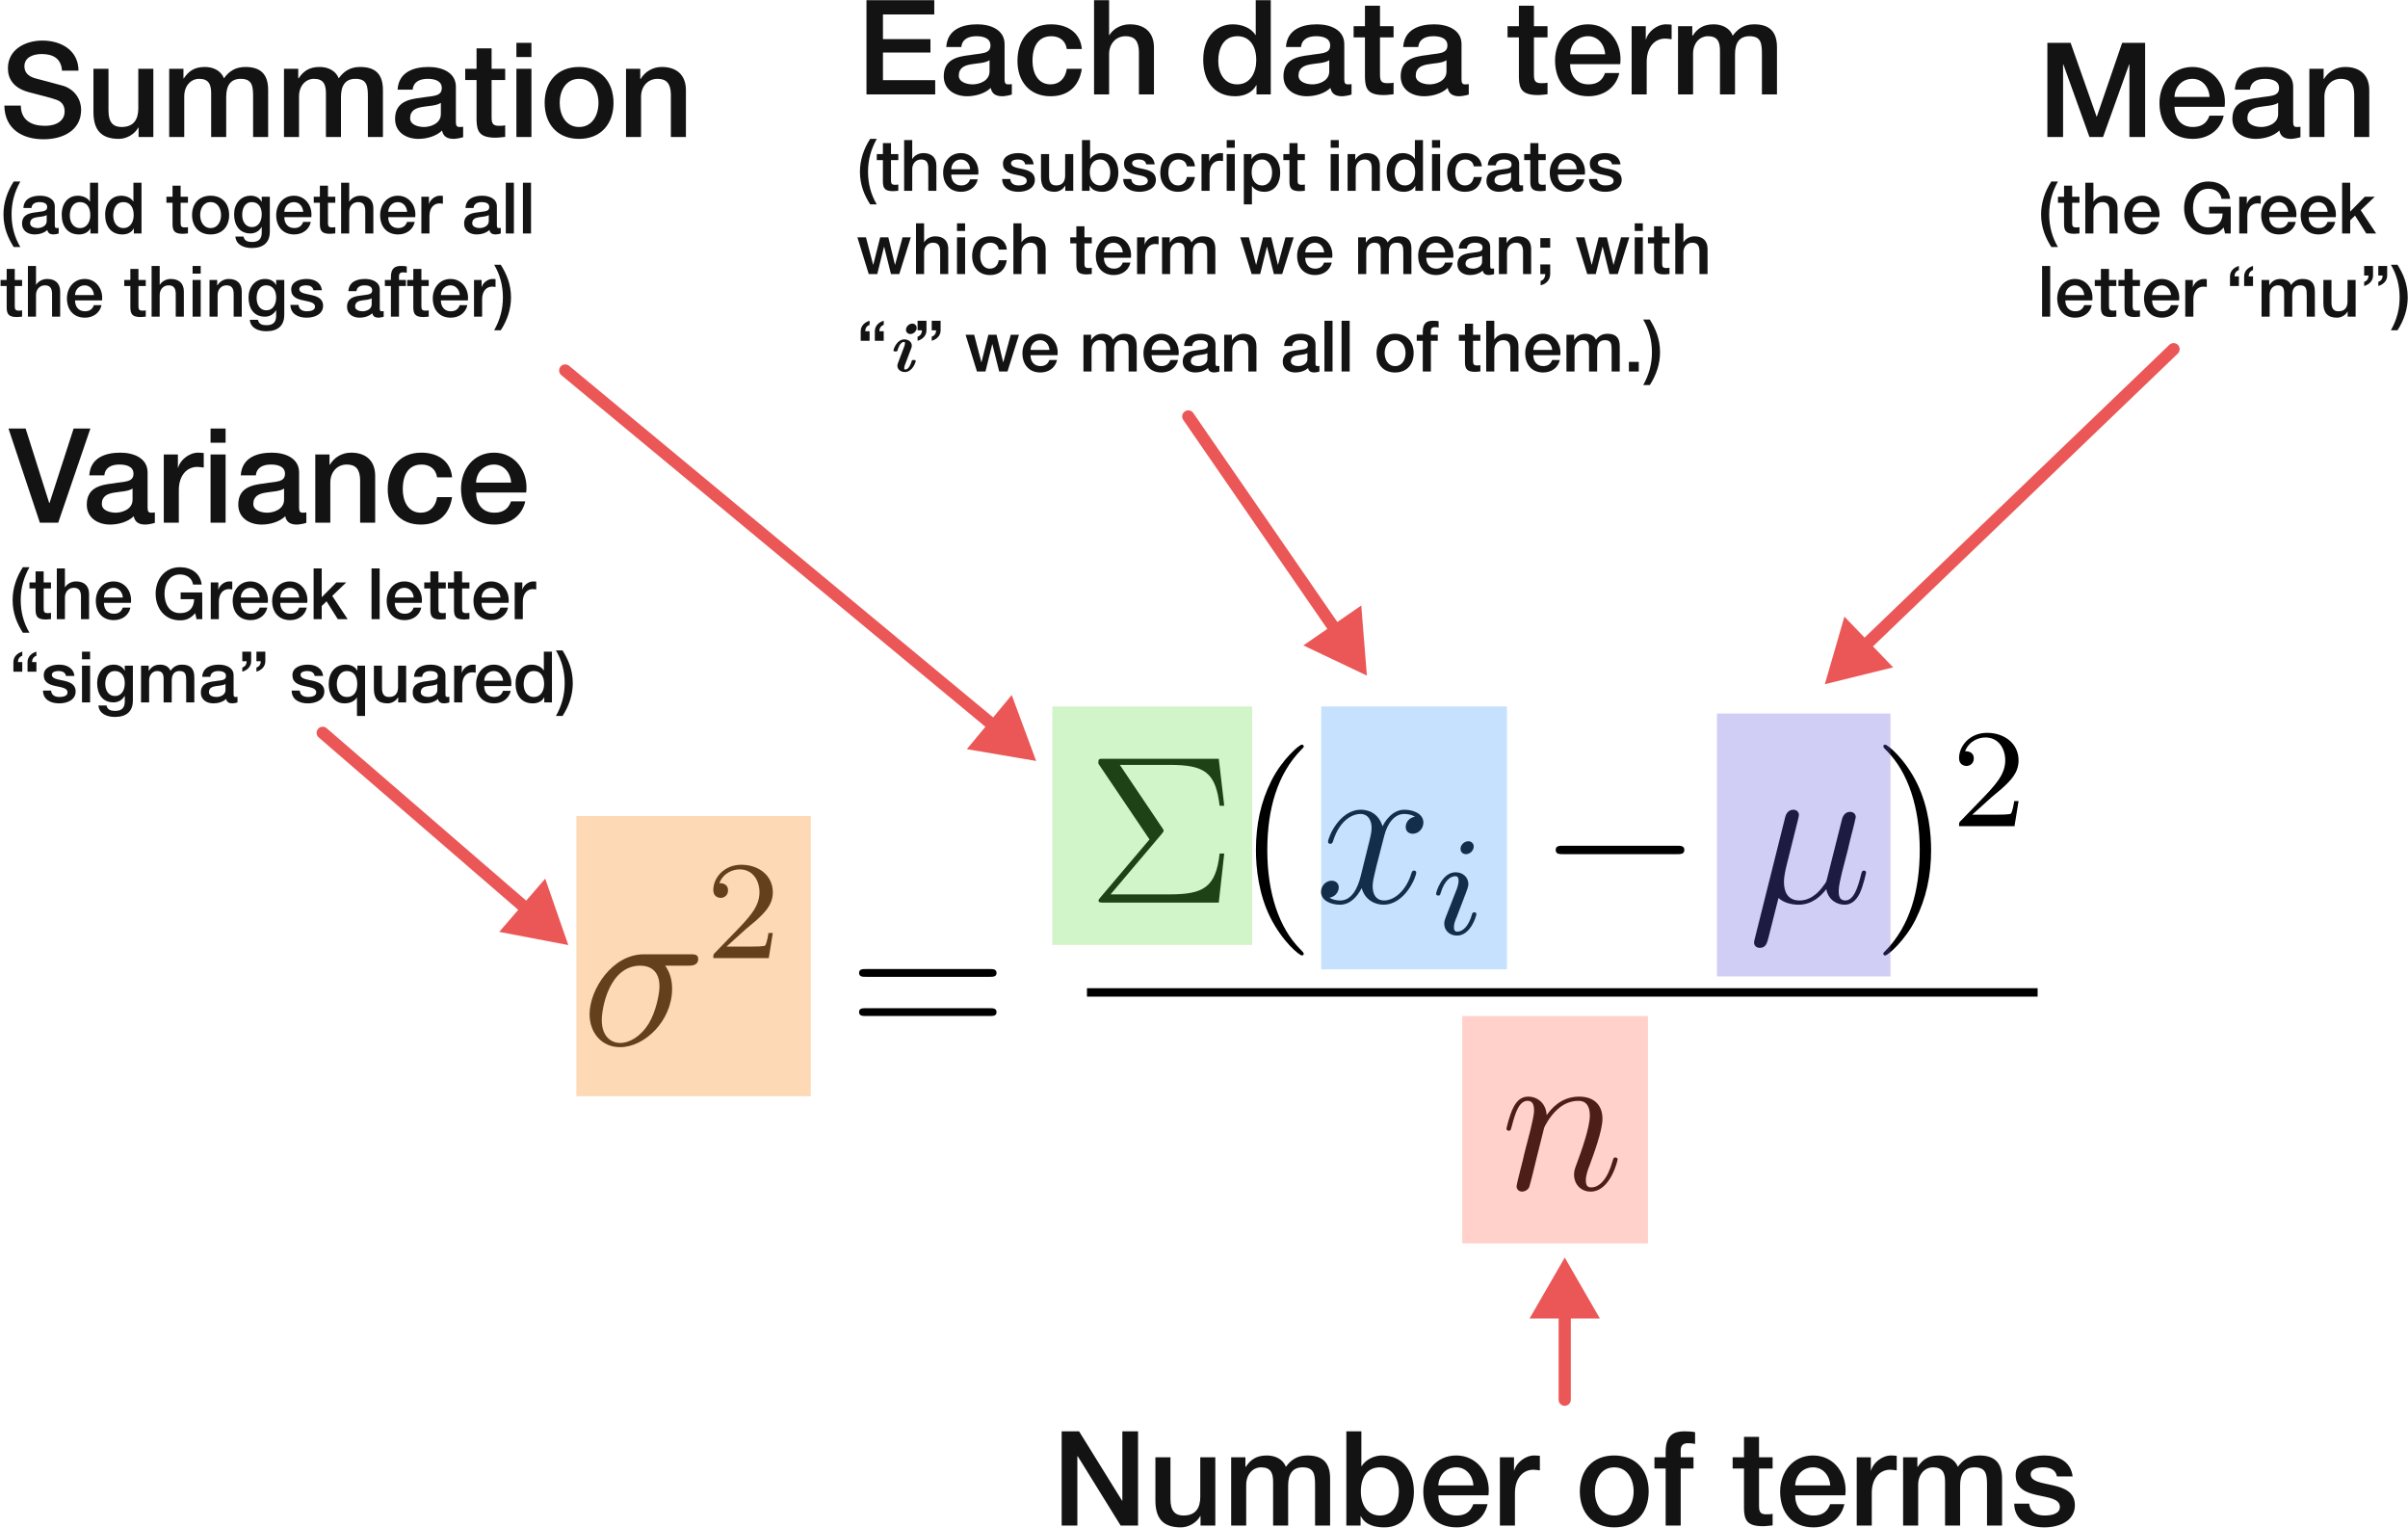 <svg width="2373" height="1505" viewBox="0 0 2373 1505" version="1.1" xmlns="http://www.w3.org/2000/svg" xmlns:xlink="http://www.w3.org/1999/xlink">
<g id="Canvas" fill="none">
<g id="formvar">
<g id="CodeCogsEqn (16)">
<g id="page1">
<path id="Vector" d="M 86.299 9.914C 88.686 9.914 94.746 9.914 94.746 4.039C 94.746 1.83072e-06 91.257 1.22556e-06 87.952 1.22556e-06L 47.373 1.22556e-06C 19.83 1.22556e-06 -1.09795e-07 30.661 -1.09795e-07 52.325C -1.09795e-07 67.931 10.099 80.966 26.624 80.966C 48.291 80.966 71.977 57.65 71.977 30.11C 71.977 22.95 70.325 15.973 65.918 9.914L 86.299 9.914ZM 26.808 77.295C 17.444 77.295 10.65 70.134 10.65 57.466C 10.65 46.45 17.26 9.914 44.251 9.914C 52.147 9.914 60.96 13.77 60.96 27.907C 60.96 34.333 58.023 49.755 51.596 60.404C 44.986 71.236 35.071 77.295 26.808 77.295Z" transform="translate(581 940.198) scale(1.13)" fill="black"/>
<path id="Vector_2" d="M 28.032 56.426C 29.991 54.59 35.132 50.55 37.09 48.837C 44.68 41.86 51.902 35.128 51.902 23.99C 51.902 9.425 39.661 1.89106e-06 24.36 1.89106e-06C 9.67 1.89106e-06 2.39335e-08 11.138 2.39335e-08 22.032C 2.39335e-08 28.029 4.774 28.886 6.488 28.886C 9.058 28.886 12.853 27.05 12.853 22.399C 12.853 16.034 6.733 16.034 5.264 16.034C 8.814 7.099 17.015 4.039 23.013 4.039C 34.397 4.039 40.273 13.709 40.273 23.99C 40.273 36.719 31.337 46.022 16.893 60.832L 1.469 76.744C -2.28862e-07 78.09 2.39335e-08 78.335 2.39335e-08 81.395L 48.352 81.395L 51.902 59.486L 48.107 59.486C 47.74 61.934 46.761 68.053 45.292 70.379C 44.557 71.358 35.254 71.358 33.296 71.358L 11.507 71.358L 28.032 56.426Z" transform="translate(702.932 851.978) scale(1.13)" fill="black"/>
<path id="Vector_3" d="M 114.025 6.793C 116.596 6.793 119.901 6.793 119.901 3.488C 119.901 3.43259e-06 116.78 -3.33454e-06 114.025 -3.33454e-06L 5.876 -3.33454e-06C 3.305 -3.33454e-06 -3.00326e-07 2.97492e-06 -3.00326e-07 3.305C -3.00326e-07 6.793 3.121 6.793 5.876 6.793L 114.025 6.793ZM 114.025 40.942C 116.596 40.942 119.901 40.942 119.901 37.638C 119.901 34.149 116.78 34.149 114.025 34.149L 5.876 34.149C 3.305 34.149 -3.00326e-07 34.149 -3.00326e-07 37.454C -3.00326e-07 40.942 3.121 40.942 5.876 40.942L 114.025 40.942Z" transform="translate(846.571 954.72) scale(1.13)" fill="black"/>
<path id="Vector_4" d="M 55.085 65.728C 56.554 63.892 56.921 63.525 56.921 62.607C 56.921 62.239 56.921 61.872 55.819 60.404L 18.729 5.324L 62.062 5.324C 92.909 5.324 102.274 11.934 105.763 40.942L 109.802 40.942L 105.028 7.30646e-06L 4.59 7.30646e-06C 0.184 7.30646e-06 -3.00326e-07 9.15358e-07 -3.00326e-07 4.223L 44.618 70.318L 2.02 120.624C 0.551 122.276 0.184 122.827 0.184 123.561C 0.184 125.397 1.653 125.397 4.59 125.397L 105.028 125.397L 109.802 82.619L 105.763 82.619C 102.457 112.912 90.89 118.237 61.511 118.237L 10.65 118.237L 55.085 65.728Z" transform="translate(1082.38 747.564) scale(1.13)" fill="black"/>
<path id="Vector_5" d="M 41.681 182.312C 41.681 181.762 41.681 181.394 38.559 178.273C 20.198 159.73 9.915 129.436 9.915 91.982C 9.915 56.364 18.545 25.704 39.845 4.039C 41.681 2.387 41.681 2.02 41.681 1.469C 41.681 0.367 40.763 -1.83247e-06 40.028 -1.83247e-06C 37.641 -1.83247e-06 22.585 13.219 13.588 31.212C 4.223 49.755 -3.45673e-08 69.4 -3.45673e-08 91.982C -3.45673e-08 108.323 2.571 130.171 12.119 149.816C 22.952 171.847 38.008 183.781 40.028 183.781C 40.763 183.781 41.681 183.414 41.681 182.312Z" transform="translate(1237.68 733.664) scale(1.13)" fill="black"/>
<path id="Vector_6" d="M 81.892 6.059C 76.017 7.16 73.813 11.567 73.813 15.055C 73.813 19.461 77.302 20.93 79.873 20.93C 85.381 20.93 89.237 16.157 89.237 11.2C 89.237 3.488 80.424 -2.2777e-06 72.712 -2.2777e-06C 61.511 -2.2777e-06 55.268 11.016 53.616 14.504C 49.392 0.734 38.008 -2.2777e-06 34.703 -2.2777e-06C 15.975 -2.2777e-06 6.059 24.051 6.059 28.09C 6.059 28.825 6.794 29.743 8.079 29.743C 9.548 29.743 9.915 28.641 10.282 27.907C 16.525 7.527 28.828 3.672 34.153 3.672C 42.415 3.672 44.068 11.383 44.068 15.79C 44.068 19.829 42.966 24.051 40.763 32.864L 34.52 58.017C 31.765 69.033 26.441 79.13 16.709 79.13C 15.791 79.13 11.2 79.13 7.345 76.744C 13.955 75.459 15.424 69.951 15.424 67.748C 15.424 64.076 12.669 61.872 9.181 61.872C 4.774 61.872 -1.55553e-07 65.728 -1.55553e-07 71.603C -1.55553e-07 79.314 8.63 82.802 16.525 82.802C 25.339 82.802 31.582 75.826 35.438 68.298C 38.376 79.13 47.556 82.802 54.35 82.802C 73.079 82.802 82.994 58.751 82.994 54.712C 82.994 53.794 82.26 53.06 81.158 53.06C 79.505 53.06 79.322 53.978 78.771 55.446C 73.813 71.603 63.164 79.13 54.901 79.13C 48.474 79.13 44.986 74.357 44.986 66.829C 44.986 62.79 45.72 59.853 48.658 47.735L 55.085 22.766C 57.839 11.75 64.082 3.672 72.528 3.672C 72.895 3.672 78.037 3.672 81.892 6.059Z" transform="translate(1301.87 797.771) scale(1.13)" fill="black"/>
<path id="Vector_7" d="M 32.806 4.651C 32.806 1.958 30.847 2.59171e-06 28.032 2.59171e-06C 24.849 2.59171e-06 21.299 2.938 21.299 6.609C 21.299 9.302 23.258 11.261 26.073 11.261C 29.256 11.261 32.806 8.323 32.806 4.651ZM 14.934 49.571L 8.324 66.462C 7.712 68.298 7.1 69.767 7.1 71.848C 7.1 77.845 11.751 82.252 18.239 82.252C 30.113 82.252 35.132 65.116 35.132 63.525C 35.132 62.301 34.152 61.934 33.296 61.934C 31.827 61.934 31.582 62.79 31.215 64.014C 28.399 73.806 23.38 78.825 18.484 78.825C 17.015 78.825 15.546 78.213 15.546 74.908C 15.546 71.97 16.403 69.767 17.994 65.973C 19.218 62.668 20.442 59.363 21.789 56.058L 25.584 46.144C 26.686 43.329 28.154 39.535 28.154 37.454C 28.154 31.334 23.258 27.05 17.015 27.05C 5.141 27.05 6.66007e-08 44.186 6.66007e-08 45.777C 6.66007e-08 46.879 0.857 47.368 1.836 47.368C 3.428 47.368 3.55 46.634 3.917 45.41C 7.345 33.782 12.976 30.477 16.648 30.477C 18.362 30.477 19.586 31.089 19.586 34.516C 19.586 35.74 19.463 37.454 18.239 41.126L 14.934 49.571Z" transform="translate(1415.23 828.822) scale(1.13)" fill="black"/>
<path id="Vector_8" d="M 105.763 7.344C 108.884 7.344 112.189 7.344 112.189 3.672C 112.189 0 108.884 -4.33514e-07 105.763 -4.33514e-07L 6.427 -4.33514e-07C 3.305 -4.33514e-07 -1.05518e-07 -4.57679e-07 -1.05518e-07 3.672C -1.05518e-07 7.344 3.305 7.344 6.427 7.344L 105.763 7.344Z" transform="translate(1533.09 833.247) scale(1.13)" fill="black"/>
<path id="Vector_9" d="M 21.299 76.927C 25.89 81.15 32.684 82.802 38.926 82.802C 50.678 82.802 58.757 74.908 62.98 69.216C 64.816 78.947 72.528 82.802 78.955 82.802C 84.463 82.802 88.87 79.498 92.175 72.888C 95.113 66.646 97.683 55.446 97.683 54.712C 97.683 53.794 96.949 53.06 95.847 53.06C 94.195 53.06 94.011 53.978 93.277 56.732C 90.522 67.564 87.034 79.13 79.505 79.13C 74.181 79.13 73.813 74.357 73.813 70.685C 73.813 66.462 75.466 59.853 76.751 54.345L 81.892 34.516C 82.627 31.028 84.647 22.766 85.565 19.461C 86.666 15.055 88.686 7.16 88.686 6.426C 88.686 3.672 86.483 1.836 83.729 1.836C 82.076 1.836 78.22 2.57 76.751 8.078L 63.898 59.118C 62.98 62.79 62.98 63.158 60.593 66.095C 58.39 69.216 51.229 79.13 39.661 79.13C 29.378 79.13 26.073 71.603 26.073 62.974C 26.073 57.65 27.726 51.224 28.46 48.102L 36.723 15.055C 37.641 11.567 39.11 5.692 39.11 4.59C 39.11 1.652 36.723 -2.2777e-06 34.336 -2.2777e-06C 32.684 -2.2777e-06 28.644 0.551 27.175 6.426L 0.551 112.729C 0.367 113.647 -1.55553e-07 114.748 -1.55553e-07 115.85C -1.55553e-07 118.604 2.203 120.44 4.958 120.44C 10.282 120.44 11.384 116.217 12.669 111.077L 21.299 76.927Z" transform="translate(1728.57 797.771) scale(1.13)" fill="black"/>
<path id="Vector_10" d="M 41.681 91.982C 41.681 78.029 39.845 55.263 29.562 33.966C 18.729 11.934 3.672 -1.83247e-06 1.653 -1.83247e-06C 0.918 -1.83247e-06 5.00347e-08 0.367 5.00347e-08 1.469C 5.00347e-08 2.02 2.28862e-07 2.387 3.121 5.508C 21.483 24.051 31.765 54.345 31.765 91.799C 31.765 127.417 23.136 158.077 1.836 179.742C 2.28862e-07 181.394 5.00347e-08 181.762 5.00347e-08 182.312C 5.00347e-08 183.414 0.918 183.781 1.653 183.781C 4.04 183.781 19.096 170.562 28.093 152.57C 37.458 133.843 41.681 114.014 41.681 91.982Z" transform="translate(1855.94 733.664) scale(1.13)" fill="black"/>
<path id="Vector_11" d="M 28.032 56.426C 29.991 54.59 35.132 50.55 37.09 48.837C 44.68 41.86 51.902 35.128 51.902 23.99C 51.902 9.425 39.661 1.89106e-06 24.36 1.89106e-06C 9.67 1.89106e-06 2.39335e-08 11.138 2.39335e-08 22.032C 2.39335e-08 28.029 4.774 28.886 6.488 28.886C 9.058 28.886 12.853 27.05 12.853 22.399C 12.853 16.034 6.733 16.034 5.264 16.034C 8.814 7.099 17.015 4.039 23.013 4.039C 34.397 4.039 40.273 13.709 40.273 23.99C 40.273 36.719 31.337 46.022 16.893 60.832L 1.469 76.744C -2.28862e-07 78.09 2.39335e-08 78.335 2.39335e-08 81.395L 48.352 81.395L 51.902 59.486L 48.107 59.486C 47.74 61.934 46.761 68.053 45.292 70.379C 44.557 71.358 35.254 71.358 33.296 71.358L 11.507 71.358L 28.032 56.426Z" transform="translate(1930.58 722) scale(1.13)" fill="black"/>
<path id="Vector_12" d="M 829.052 -5.49274e-05L 1.34988e-05 -5.49274e-05L 1.34988e-05 7.344L 829.052 7.344L 829.052 -5.49274e-05Z" transform="translate(1071.17 973.6) scale(1.13)" fill="black"/>
<path id="Vector_13" d="M 32.867 27.172C 33.234 26.071 37.825 16.891 44.619 11.016C 49.393 6.61 55.636 3.672 62.797 3.672C 70.141 3.672 72.712 9.18 72.712 16.524C 72.712 26.989 65.183 47.919 61.511 57.833C 59.859 62.239 58.941 64.626 58.941 67.931C 58.941 76.193 64.633 82.802 73.446 82.802C 90.522 82.802 96.949 55.814 96.949 54.712C 96.949 53.794 96.215 53.06 95.113 53.06C 93.46 53.06 93.277 53.611 92.359 56.732C 88.135 71.787 81.158 79.13 73.997 79.13C 72.161 79.13 69.223 78.947 69.223 73.072C 69.223 68.482 71.243 62.974 72.345 60.404C 76.017 50.306 83.729 29.743 83.729 19.278C 83.729 8.262 77.302 -2.2777e-06 63.347 -2.2777e-06C 47.005 -2.2777e-06 38.376 11.567 35.071 16.157C 34.52 5.692 26.991 -2.2777e-06 18.912 -2.2777e-06C 13.037 -2.2777e-06 8.997 3.488 5.876 9.731C 2.571 16.34 -4.81892e-08 27.356 -4.81892e-08 28.09C -4.81892e-08 28.825 0.734 29.743 2.02 29.743C 3.489 29.743 3.672 29.559 4.774 25.336C 7.712 14.137 11.017 3.672 18.362 3.672C 22.585 3.672 24.054 6.61 24.054 12.117C 24.054 16.157 22.217 23.317 20.932 29.009L 15.791 48.837C 15.056 52.325 13.037 60.587 12.119 63.892C 10.833 68.665 8.814 77.295 8.814 78.213C 8.814 80.783 10.833 82.802 13.588 82.802C 15.791 82.802 18.362 81.701 19.831 78.947C 20.198 78.029 21.85 71.603 22.768 67.931L 26.808 51.407L 32.867 27.172Z" transform="translate(1484.56 1080.43) scale(1.13)" fill="black"/>
</g>
</g>
<path id="Arrow" d="M 0 -6C -3.314 -6 -6 -3.314 -6 0C -6 3.314 -3.314 6 0 6L 0 -6ZM 319.758 0L 259.758 -34.641L 259.758 34.641L 319.758 0ZM 0 6L 265.758 6L 265.758 -6L 0 -6L 0 6Z" transform="matrix(0.757 0.654 -0.654 0.757 318 722)" fill="#EB5757"/>
<path id="Arrow_2" d="M 86.966 109.877C 89.132 112.385 92.921 112.662 95.428 110.496C 97.936 108.33 98.214 104.541 96.048 102.033L 86.966 109.877ZM 0 0L 13 68.051L 65.434 22.767L 0 0ZM 96.048 102.033L 39.836 36.947L 30.755 44.79L 86.966 109.877L 96.048 102.033Z" transform="matrix(0.757 0.654 -0.654 0.757 1542 1239)" fill="#EB5757"/>
<path id="Arrow_3" d="M -0.122 6.283C -3.435 6.35 -6.066 9.091 -5.999 12.404C -5.931 15.717 -3.191 18.348 0.122 18.28L -0.122 6.283ZM 602.483 0L 541.789 -33.411L 543.201 35.857L 602.483 0ZM 0.122 18.28L 548.616 7.099L 548.372 -4.898L -0.122 6.283L 0.122 18.28Z" transform="matrix(0.757 0.654 -0.654 0.757 565.027 355.705)" fill="#EB5757"/>
<path id="Arrow_4" d="M 50.248 0.558C 50.556 -2.742 48.131 -5.666 44.832 -5.974C 41.532 -6.282 38.608 -3.857 38.3 -0.558L 50.248 0.558ZM 0 474.27L 40.068 417.75L -28.914 411.31L 0 474.27ZM 38.3 -0.558L -0.955 419.946L 10.993 421.061L 50.248 0.558L 38.3 -0.558Z" transform="matrix(0.757 0.654 -0.654 0.757 2108.49 315.062)" fill="#EB5757"/>
<path id="Arrow_5" d="M 1.512 -5.806C -1.695 -6.641 -4.972 -4.719 -5.806 -1.512C -6.641 1.695 -4.719 4.972 -1.512 5.806L 1.512 -5.806ZM 300.008 78.108L 250.672 29.467L 233.216 96.514L 300.008 78.108ZM -1.512 5.806L 246.238 70.309L 249.262 58.696L 1.512 -5.806L -1.512 5.806Z" transform="matrix(0.757 0.654 -0.654 0.757 1171 410.295)" fill="#EB5757"/>
<path id="Variance (the Greek letter &#226;&#128;&#156;sigma&#226;&#128;&#157; squared)" d="M 30.29 124L 48.36 124L 80.08 31.18L 63.57 31.18L 39.78 104.63L 39.52 104.63L 16.25 31.18L -0.65 31.18L 30.29 124ZM 121.633 101.38C 121.633 110.74 111.493 114.12 104.993 114.12C 99.793 114.12 91.343 112.17 91.343 105.54C 91.343 97.74 97.063 95.4 103.433 94.36C 109.933 93.19 117.083 93.32 121.633 90.33L 121.633 101.38ZM 136.453 74.47C 136.453 60.3 122.673 54.97 109.543 54.97C 94.723 54.97 80.033 60.04 78.993 77.33L 93.813 77.33C 94.463 70.05 100.313 66.67 108.633 66.67C 114.613 66.67 122.543 68.1 122.543 75.77C 122.543 84.48 113.053 83.31 102.393 85.26C 89.913 86.69 76.523 89.42 76.523 106.19C 76.523 119.32 87.443 125.82 99.533 125.82C 107.463 125.82 116.953 123.35 122.803 117.63C 123.973 123.74 128.263 125.82 134.243 125.82C 136.713 125.82 141.393 124.91 143.603 124.13L 143.603 113.86C 142.043 114.12 140.873 114.12 139.963 114.12C 137.233 114.12 136.453 112.69 136.453 109.05L 136.453 74.47ZM 152.4 124L 167.22 124L 167.22 92.02C 167.22 77.2 175.28 69.01 185.42 69.01C 187.5 69.01 189.71 69.4 191.79 69.66L 191.79 55.36C 190.49 55.23 189.58 54.97 186.2 54.97C 177.1 54.97 168.26 62.64 166.57 69.79L 166.31 69.79L 166.31 56.79L 152.4 56.79L 152.4 124ZM 198.493 124L 213.313 124L 213.313 56.79L 198.493 56.79L 198.493 124ZM 198.493 45.22L 213.313 45.22L 213.313 31.18L 198.493 31.18L 198.493 45.22ZM 270.93 101.38C 270.93 110.74 260.79 114.12 254.29 114.12C 249.09 114.12 240.64 112.17 240.64 105.54C 240.64 97.74 246.36 95.4 252.73 94.36C 259.23 93.19 266.38 93.32 270.93 90.33L 270.93 101.38ZM 285.75 74.47C 285.75 60.3 271.97 54.97 258.84 54.97C 244.02 54.97 229.33 60.04 228.29 77.33L 243.11 77.33C 243.76 70.05 249.61 66.67 257.93 66.67C 263.91 66.67 271.84 68.1 271.84 75.77C 271.84 84.48 262.35 83.31 251.69 85.26C 239.21 86.69 225.82 89.42 225.82 106.19C 225.82 119.32 236.74 125.82 248.83 125.82C 256.76 125.82 266.25 123.35 272.1 117.63C 273.27 123.74 277.56 125.82 283.54 125.82C 286.01 125.82 290.69 124.91 292.9 124.13L 292.9 113.86C 291.34 114.12 290.17 114.12 289.26 114.12C 286.53 114.12 285.75 112.69 285.75 109.05L 285.75 74.47ZM 301.696 124L 316.516 124L 316.516 84.35C 316.516 74.47 322.886 66.67 332.766 66.67C 341.476 66.67 345.636 71.22 345.896 81.75L 345.896 124L 360.716 124L 360.716 77.85C 360.716 62.77 351.486 54.97 336.926 54.97C 328.086 54.97 320.416 59.52 315.996 66.93L 315.736 66.67L 315.736 56.79L 301.696 56.79L 301.696 124ZM 436.535 79.28C 435.105 62.77 421.845 54.97 406.245 54.97C 384.145 54.97 373.095 70.83 373.095 91.11C 373.095 110.87 384.665 125.82 405.725 125.82C 423.015 125.82 433.805 116.2 436.535 98.78L 421.715 98.78C 420.285 108.4 414.305 114.12 405.725 114.12C 392.855 114.12 387.915 102.29 387.915 91.11C 387.915 70.7 398.705 66.67 406.375 66.67C 414.565 66.67 420.545 71.09 421.715 79.28L 436.535 79.28ZM 509.551 94.23C 512.021 74.08 499.021 54.97 477.831 54.97C 457.811 54.97 445.331 71.35 445.331 90.46C 445.331 111.13 457.161 125.82 478.221 125.82C 492.911 125.82 505.391 117.63 508.641 102.94L 494.601 102.94C 492.001 110.35 486.801 114.12 478.221 114.12C 465.871 114.12 460.151 104.76 460.151 94.23L 509.551 94.23ZM 460.151 84.48C 460.541 74.47 467.561 66.67 477.831 66.67C 487.841 66.67 494.211 75.12 494.731 84.48L 460.151 84.48ZM 20.02 232.37C 14.14 222.43 11.41 211.79 11.41 200.1C 11.41 188.41 14.42 177.84 20.02 167.83L 13.51 167.83C 7.14 177.63 3.43 188.83 3.43 200.1C 3.43 213.47 7.91 223.48 13.51 232.37L 20.02 232.37ZM 20.042 188.76L 26.062 188.76L 26.062 210.11C 26.202 216.13 27.742 219.35 36.072 219.35C 37.822 219.35 39.502 219.07 41.252 218.93L 41.252 212.77C 40.132 213.05 39.012 213.05 37.892 213.05C 34.322 213.05 34.042 211.37 34.042 208.08L 34.042 188.76L 41.252 188.76L 41.252 182.81L 34.042 182.81L 34.042 171.96L 26.062 171.96L 26.062 182.81L 20.042 182.81L 20.042 188.76ZM 46.993 219L 54.973 219L 54.973 197.65C 54.973 192.33 58.403 188.13 63.723 188.13C 68.413 188.13 70.653 190.58 70.793 196.25L 70.793 219L 78.773 219L 78.773 194.15C 78.773 186.03 73.803 181.83 65.963 181.83C 61.203 181.83 57.073 184.28 55.113 187.57L 54.973 187.57L 54.973 169.02L 46.993 169.02L 46.993 219ZM 120.018 202.97C 121.348 192.12 114.348 181.83 102.938 181.83C 92.158 181.83 85.438 190.65 85.438 200.94C 85.438 212.07 91.808 219.98 103.148 219.98C 111.058 219.98 117.778 215.57 119.528 207.66L 111.968 207.66C 110.568 211.65 107.768 213.68 103.148 213.68C 96.498 213.68 93.418 208.64 93.418 202.97L 120.018 202.97ZM 93.418 197.72C 93.628 192.33 97.408 188.13 102.938 188.13C 108.328 188.13 111.758 192.68 112.038 197.72L 93.418 197.72ZM 190.297 192.68L 169.017 192.68L 169.017 199.33L 182.317 199.33C 182.177 207.8 177.277 213.19 168.317 213.05C 157.607 213.05 153.127 203.6 153.127 194.01C 153.127 184.42 157.607 174.97 168.317 174.97C 174.617 174.97 180.357 178.33 181.197 184.91L 189.737 184.91C 188.407 173.64 179.237 167.83 168.317 167.83C 153.337 167.83 144.377 179.73 144.377 194.01C 144.377 208.29 153.337 220.19 168.317 220.19C 174.407 220.19 178.677 218.44 183.367 213.12L 184.697 219L 190.297 219L 190.297 192.68ZM 198.682 219L 206.662 219L 206.662 201.78C 206.662 193.8 211.002 189.39 216.462 189.39C 217.582 189.39 218.772 189.6 219.892 189.74L 219.892 182.04C 219.192 181.97 218.702 181.83 216.882 181.83C 211.982 181.83 207.222 185.96 206.312 189.81L 206.172 189.81L 206.172 182.81L 198.682 182.81L 198.682 219ZM 254.891 202.97C 256.221 192.12 249.221 181.83 237.811 181.83C 227.031 181.83 220.311 190.65 220.311 200.94C 220.311 212.07 226.681 219.98 238.021 219.98C 245.931 219.98 252.651 215.57 254.401 207.66L 246.841 207.66C 245.441 211.65 242.641 213.68 238.021 213.68C 231.371 213.68 228.291 208.64 228.291 202.97L 254.891 202.97ZM 228.291 197.72C 228.501 192.33 232.281 188.13 237.811 188.13C 243.201 188.13 246.631 192.68 246.911 197.72L 228.291 197.72ZM 293.788 202.97C 295.118 192.12 288.118 181.83 276.708 181.83C 265.928 181.83 259.208 190.65 259.208 200.94C 259.208 212.07 265.578 219.98 276.918 219.98C 284.828 219.98 291.548 215.57 293.298 207.66L 285.738 207.66C 284.338 211.65 281.538 213.68 276.918 213.68C 270.268 213.68 267.188 208.64 267.188 202.97L 293.788 202.97ZM 267.188 197.72C 267.398 192.33 271.178 188.13 276.708 188.13C 282.098 188.13 285.528 192.68 285.808 197.72L 267.188 197.72ZM 300.064 219L 308.044 219L 308.044 206.05L 312.804 201.43L 323.864 219L 333.594 219L 318.404 196.11L 332.264 182.81L 322.464 182.81L 308.044 197.44L 308.044 169.02L 300.064 169.02L 300.064 219ZM 357.144 219L 365.124 219L 365.124 169.02L 357.144 169.02L 357.144 219ZM 406.649 202.97C 407.979 192.12 400.979 181.83 389.569 181.83C 378.789 181.83 372.069 190.65 372.069 200.94C 372.069 212.07 378.439 219.98 389.779 219.98C 397.689 219.98 404.409 215.57 406.159 207.66L 398.599 207.66C 397.199 211.65 394.399 213.68 389.779 213.68C 383.129 213.68 380.049 208.64 380.049 202.97L 406.649 202.97ZM 380.049 197.72C 380.259 192.33 384.039 188.13 389.569 188.13C 394.959 188.13 398.389 192.68 398.669 197.72L 380.049 197.72ZM 409.076 188.76L 415.096 188.76L 415.096 210.11C 415.236 216.13 416.776 219.35 425.106 219.35C 426.856 219.35 428.536 219.07 430.286 218.93L 430.286 212.77C 429.166 213.05 428.046 213.05 426.926 213.05C 423.356 213.05 423.076 211.37 423.076 208.08L 423.076 188.76L 430.286 188.76L 430.286 182.81L 423.076 182.81L 423.076 171.96L 415.096 171.96L 415.096 182.81L 409.076 182.81L 409.076 188.76ZM 432.386 188.76L 438.406 188.76L 438.406 210.11C 438.546 216.13 440.086 219.35 448.416 219.35C 450.166 219.35 451.846 219.07 453.596 218.93L 453.596 212.77C 452.476 213.05 451.356 213.05 450.236 213.05C 446.666 213.05 446.386 211.37 446.386 208.08L 446.386 188.76L 453.596 188.76L 453.596 182.81L 446.386 182.81L 446.386 171.96L 438.406 171.96L 438.406 182.81L 432.386 182.81L 432.386 188.76ZM 492.167 202.97C 493.497 192.12 486.497 181.83 475.087 181.83C 464.307 181.83 457.587 190.65 457.587 200.94C 457.587 212.07 463.957 219.98 475.297 219.98C 483.207 219.98 489.927 215.57 491.677 207.66L 484.117 207.66C 482.717 211.65 479.917 213.68 475.297 213.68C 468.647 213.68 465.567 208.64 465.567 202.97L 492.167 202.97ZM 465.567 197.72C 465.777 192.33 469.557 188.13 475.087 188.13C 480.477 188.13 483.907 192.68 484.187 197.72L 465.567 197.72ZM 498.233 219L 506.213 219L 506.213 201.78C 506.213 193.8 510.553 189.39 516.013 189.39C 517.133 189.39 518.323 189.6 519.443 189.74L 519.443 182.04C 518.743 181.97 518.253 181.83 516.433 181.83C 511.533 181.83 506.773 185.96 505.863 189.81L 505.723 189.81L 505.723 182.81L 498.233 182.81L 498.233 219ZM 12.95 251.02C 8.12 252.42 4.2 255.99 4.2 261.31L 4.2 270.76L 12.95 270.76L 12.95 261.31L 8.68 261.31C 8.68 258.3 10.15 256.06 12.95 255.08L 12.95 251.02ZM 26.88 251.02C 22.05 252.42 18.13 255.99 18.13 261.31L 18.13 270.76L 26.88 270.76L 26.88 261.31L 22.61 261.31C 22.61 258.3 24.08 256.06 26.88 255.08L 26.88 251.02ZM 33.343 289.38C 33.483 297.92 40.273 301.98 49.373 301.98C 56.864 301.98 65.543 298.83 65.543 290.22C 65.543 283.08 59.663 280.98 53.853 279.65C 47.974 278.32 42.093 277.76 42.093 273.84C 42.093 270.69 46.364 270.13 48.673 270.13C 52.173 270.13 55.324 271.18 56.023 274.96L 64.353 274.96C 63.373 266.91 56.654 263.83 49.233 263.83C 42.654 263.83 34.114 266.28 34.114 274.19C 34.114 281.54 39.853 283.64 45.733 284.9C 51.544 286.23 57.353 286.72 57.563 290.92C 57.773 295.05 52.523 295.68 49.514 295.68C 45.243 295.68 41.743 294 41.324 289.38L 33.343 289.38ZM 71.812 301L 79.792 301L 79.792 264.81L 71.812 264.81L 71.812 301ZM 71.812 258.58L 79.792 258.58L 79.792 251.02L 71.812 251.02L 71.812 258.58ZM 104.237 294.7C 97.587 294.7 94.717 288.68 94.717 282.73C 94.717 276.71 97.167 270.13 104.237 270.13C 111.167 270.13 113.967 275.87 113.967 282.1C 113.967 288.26 111.307 294.7 104.237 294.7ZM 121.947 264.81L 113.967 264.81L 113.967 269.78L 113.827 269.78C 111.797 265.72 107.667 263.83 103.117 263.83C 92.827 263.83 86.737 272.23 86.737 281.96C 86.737 292.32 91.497 301 102.977 301C 107.457 301 111.587 298.62 113.827 294.63L 113.967 294.63L 113.967 300.16C 113.967 306.11 111.097 309.4 104.657 309.4C 100.597 309.4 96.957 308.63 95.977 304.08L 87.997 304.08C 88.697 312.55 96.887 315.35 104.167 315.35C 115.577 315.35 121.947 309.96 121.947 299.11L 121.947 264.81ZM 129.981 301L 137.961 301L 137.961 279.51C 137.961 273.49 141.741 270.13 145.871 270.13C 150.701 270.13 152.241 272.79 152.241 277.76L 152.241 301L 160.221 301L 160.221 279.79C 160.221 273.7 162.531 270.13 167.921 270.13C 174.151 270.13 174.501 274.12 174.501 279.86L 174.501 301L 182.481 301L 182.481 276.01C 182.481 267.19 178.001 263.83 170.371 263.83C 165.121 263.83 161.691 266.14 159.031 269.85C 157.421 265.72 153.291 263.83 148.881 263.83C 143.141 263.83 140.131 266.28 137.751 269.85L 137.541 269.85L 137.541 264.81L 129.981 264.81L 129.981 301ZM 213.219 288.82C 213.219 293.86 207.759 295.68 204.259 295.68C 201.459 295.68 196.909 294.63 196.909 291.06C 196.909 286.86 199.989 285.6 203.419 285.04C 206.919 284.41 210.769 284.48 213.219 282.87L 213.219 288.82ZM 221.199 274.33C 221.199 266.7 213.779 263.83 206.709 263.83C 198.729 263.83 190.819 266.56 190.259 275.87L 198.239 275.87C 198.589 271.95 201.739 270.13 206.219 270.13C 209.439 270.13 213.709 270.9 213.709 275.03C 213.709 279.72 208.599 279.09 202.859 280.14C 196.139 280.91 188.929 282.38 188.929 291.41C 188.929 298.48 194.809 301.98 201.319 301.98C 205.589 301.98 210.699 300.65 213.849 297.57C 214.479 300.86 216.789 301.98 220.009 301.98C 221.339 301.98 223.859 301.49 225.049 301.07L 225.049 295.54C 224.209 295.68 223.579 295.68 223.089 295.68C 221.619 295.68 221.199 294.91 221.199 292.95L 221.199 274.33ZM 229.786 270.76C 234.616 269.36 238.536 265.79 238.536 260.47L 238.536 251.02L 229.786 251.02L 229.786 260.47L 234.056 260.47C 234.056 263.48 232.656 265.72 229.786 266.7L 229.786 270.76ZM 243.716 270.76C 248.546 269.36 252.466 265.79 252.466 260.47L 252.466 251.02L 243.716 251.02L 243.716 260.47L 247.986 260.47C 247.986 263.48 246.586 265.72 243.716 266.7L 243.716 270.76ZM 278.412 289.38C 278.552 297.92 285.342 301.98 294.442 301.98C 301.932 301.98 310.612 298.83 310.612 290.22C 310.612 283.08 304.732 280.98 298.922 279.65C 293.042 278.32 287.162 277.76 287.162 273.84C 287.162 270.69 291.432 270.13 293.742 270.13C 297.242 270.13 300.392 271.18 301.092 274.96L 309.422 274.96C 308.442 266.91 301.722 263.83 294.302 263.83C 287.722 263.83 279.182 266.28 279.182 274.19C 279.182 281.54 284.922 283.64 290.802 284.9C 296.612 286.23 302.422 286.72 302.632 290.92C 302.842 295.05 297.592 295.68 294.582 295.68C 290.312 295.68 286.812 294 286.392 289.38L 278.412 289.38ZM 322.901 282.94C 322.901 276.36 326.331 270.13 332.911 270.13C 339.561 270.13 343.061 275.1 343.061 282.94C 343.061 290.5 339.841 295.68 332.911 295.68C 325.631 295.68 322.901 289.24 322.901 282.94ZM 350.761 264.81L 343.201 264.81L 343.201 269.71L 343.061 269.71C 340.821 265.58 336.481 263.83 331.861 263.83C 320.451 263.83 314.921 272.51 314.921 283.08C 314.921 292.81 319.821 301.98 330.531 301.98C 335.151 301.98 340.121 300.3 342.641 296.31L 342.781 296.31L 342.781 314.37L 350.761 314.37L 350.761 264.81ZM 391.244 264.81L 383.264 264.81L 383.264 285.81C 383.264 291.41 381.024 295.68 374.374 295.68C 370.034 295.68 367.444 293.37 367.444 287L 367.444 264.81L 359.464 264.81L 359.464 287.77C 359.464 297.22 363.524 301.98 372.974 301.98C 376.964 301.98 381.304 299.6 383.264 295.96L 383.404 295.96L 383.404 301L 391.244 301L 391.244 264.81ZM 421.989 288.82C 421.989 293.86 416.529 295.68 413.029 295.68C 410.229 295.68 405.679 294.63 405.679 291.06C 405.679 286.86 408.759 285.6 412.189 285.04C 415.689 284.41 419.539 284.48 421.989 282.87L 421.989 288.82ZM 429.969 274.33C 429.969 266.7 422.549 263.83 415.479 263.83C 407.499 263.83 399.589 266.56 399.029 275.87L 407.009 275.87C 407.359 271.95 410.509 270.13 414.989 270.13C 418.209 270.13 422.479 270.9 422.479 275.03C 422.479 279.72 417.369 279.09 411.629 280.14C 404.909 280.91 397.699 282.38 397.699 291.41C 397.699 298.48 403.579 301.98 410.089 301.98C 414.359 301.98 419.469 300.65 422.619 297.57C 423.249 300.86 425.559 301.98 428.779 301.98C 430.109 301.98 432.629 301.49 433.819 301.07L 433.819 295.54C 432.979 295.68 432.349 295.68 431.859 295.68C 430.389 295.68 429.969 294.91 429.969 292.95L 429.969 274.33ZM 438.555 301L 446.535 301L 446.535 283.78C 446.535 275.8 450.875 271.39 456.335 271.39C 457.455 271.39 458.645 271.6 459.765 271.74L 459.765 264.04C 459.065 263.97 458.575 263.83 456.755 263.83C 451.855 263.83 447.095 267.96 446.185 271.81L 446.045 271.81L 446.045 264.81L 438.555 264.81L 438.555 301ZM 494.764 284.97C 496.094 274.12 489.094 263.83 477.684 263.83C 466.904 263.83 460.184 272.65 460.184 282.94C 460.184 294.07 466.554 301.98 477.894 301.98C 485.804 301.98 492.524 297.57 494.274 289.66L 486.714 289.66C 485.314 293.65 482.514 295.68 477.894 295.68C 471.244 295.68 468.164 290.64 468.164 284.97L 494.764 284.97ZM 468.164 279.72C 468.374 274.33 472.154 270.13 477.684 270.13C 483.074 270.13 486.504 274.68 486.784 279.72L 468.164 279.72ZM 507.061 283.29C 507.061 276.78 509.721 270.13 517.211 270.13C 523.371 270.13 527.221 274.89 527.221 282.87C 527.221 289.17 524.211 295.68 517.071 295.68C 510.141 295.68 507.061 289.52 507.061 283.29ZM 534.921 251.02L 526.941 251.02L 526.941 269.5L 526.801 269.5C 524.351 265.51 519.311 263.83 514.761 263.83C 506.851 263.83 499.081 269.57 499.081 282.66C 499.081 293.51 504.611 301.98 516.021 301.98C 520.571 301.98 525.121 300.23 527.221 296.1L 527.361 296.1L 527.361 301L 534.921 301L 534.921 251.02ZM 538.864 249.83C 544.744 259.84 547.474 270.48 547.474 282.17C 547.474 293.86 544.464 304.43 538.864 314.37L 545.374 314.37C 551.744 304.64 555.454 293.44 555.454 282.17C 555.454 268.8 550.974 258.79 545.374 249.83L 538.864 249.83Z" transform="translate(9 391)" fill="#131313"/>
<path id="Each data term (the subscript indicates which term we mean; with &#226;&#128;&#156;i&#226;&#128;&#157; we mean all of them.)" d="M 9.88 124L 77.61 124L 77.61 109.96L 26.13 109.96L 26.13 82.79L 72.93 82.79L 72.93 69.53L 26.13 69.53L 26.13 45.22L 76.7 45.22L 76.7 31.18L 9.88 31.18L 9.88 124ZM 131.155 101.38C 131.155 110.74 121.015 114.12 114.515 114.12C 109.315 114.12 100.865 112.17 100.865 105.54C 100.865 97.74 106.585 95.4 112.955 94.36C 119.455 93.19 126.605 93.32 131.155 90.33L 131.155 101.38ZM 145.975 74.47C 145.975 60.3 132.195 54.97 119.065 54.97C 104.245 54.97 89.555 60.04 88.515 77.33L 103.335 77.33C 103.985 70.05 109.835 66.67 118.155 66.67C 124.135 66.67 132.065 68.1 132.065 75.77C 132.065 84.48 122.575 83.31 111.915 85.26C 99.435 86.69 86.045 89.42 86.045 106.19C 86.045 119.32 96.965 125.82 109.055 125.82C 116.985 125.82 126.475 123.35 132.325 117.63C 133.495 123.74 137.785 125.82 143.765 125.82C 146.235 125.82 150.915 124.91 153.125 124.13L 153.125 113.86C 151.565 114.12 150.395 114.12 149.485 114.12C 146.755 114.12 145.975 112.69 145.975 109.05L 145.975 74.47ZM 222.111 79.28C 220.681 62.77 207.421 54.97 191.821 54.97C 169.721 54.97 158.671 70.83 158.671 91.11C 158.671 110.87 170.241 125.82 191.301 125.82C 208.591 125.82 219.381 116.2 222.111 98.78L 207.291 98.78C 205.861 108.4 199.881 114.12 191.301 114.12C 178.431 114.12 173.491 102.29 173.491 91.11C 173.491 70.7 184.281 66.67 191.951 66.67C 200.141 66.67 206.121 71.09 207.291 79.28L 222.111 79.28ZM 234.157 124L 248.977 124L 248.977 84.35C 248.977 74.47 255.347 66.67 265.227 66.67C 273.937 66.67 278.097 71.22 278.357 81.75L 278.357 124L 293.177 124L 293.177 77.85C 293.177 62.77 283.947 54.97 269.387 54.97C 260.547 54.97 252.877 59.52 249.237 65.63L 248.977 65.63L 248.977 31.18L 234.157 31.18L 234.157 124ZM 356.558 91.11C 356.558 79.02 361.498 66.67 375.407 66.67C 386.847 66.67 393.998 75.51 393.998 90.33C 393.998 102.03 388.407 114.12 375.147 114.12C 362.278 114.12 356.558 102.68 356.558 91.11ZM 408.297 31.18L 393.477 31.18L 393.477 65.5L 393.217 65.5C 388.667 58.09 379.308 54.97 370.858 54.97C 356.167 54.97 341.738 65.63 341.738 89.94C 341.738 110.09 352.008 125.82 373.198 125.82C 381.648 125.82 390.098 122.57 393.998 114.9L 394.258 114.9L 394.258 124L 408.297 124L 408.297 31.18ZM 465.93 101.38C 465.93 110.74 455.79 114.12 449.29 114.12C 444.09 114.12 435.64 112.17 435.64 105.54C 435.64 97.74 441.36 95.4 447.73 94.36C 454.23 93.19 461.38 93.32 465.93 90.33L 465.93 101.38ZM 480.75 74.47C 480.75 60.3 466.97 54.97 453.84 54.97C 439.02 54.97 424.33 60.04 423.29 77.33L 438.11 77.33C 438.76 70.05 444.61 66.67 452.93 66.67C 458.91 66.67 466.84 68.1 466.84 75.77C 466.84 84.48 457.35 83.31 446.69 85.26C 434.21 86.69 420.82 89.42 420.82 106.19C 420.82 119.32 431.74 125.82 443.83 125.82C 451.76 125.82 461.25 123.35 467.1 117.63C 468.27 123.74 472.56 125.82 478.54 125.82C 481.01 125.82 485.69 124.91 487.9 124.13L 487.9 113.86C 486.34 114.12 485.17 114.12 484.26 114.12C 481.53 114.12 480.75 112.69 480.75 109.05L 480.75 74.47ZM 489.936 67.84L 501.116 67.84L 501.116 107.49C 501.376 118.67 504.236 124.65 519.706 124.65C 522.956 124.65 526.076 124.13 529.326 123.87L 529.326 112.43C 527.246 112.95 525.166 112.95 523.086 112.95C 516.456 112.95 515.936 109.83 515.936 103.72L 515.936 67.84L 529.326 67.84L 529.326 56.79L 515.936 56.79L 515.936 36.64L 501.116 36.64L 501.116 56.79L 489.936 56.79L 489.936 67.84ZM 581.458 101.38C 581.458 110.74 571.317 114.12 564.817 114.12C 559.617 114.12 551.167 112.17 551.167 105.54C 551.167 97.74 556.887 95.4 563.257 94.36C 569.758 93.19 576.908 93.32 581.458 90.33L 581.458 101.38ZM 596.278 74.47C 596.278 60.3 582.497 54.97 569.368 54.97C 554.548 54.97 539.858 60.04 538.817 77.33L 553.638 77.33C 554.288 70.05 560.138 66.67 568.458 66.67C 574.437 66.67 582.368 68.1 582.368 75.77C 582.368 84.48 572.877 83.31 562.218 85.26C 549.738 86.69 536.348 89.42 536.348 106.19C 536.348 119.32 547.267 125.82 559.358 125.82C 567.288 125.82 576.777 123.35 582.628 117.63C 583.798 123.74 588.088 125.82 594.068 125.82C 596.538 125.82 601.218 124.91 603.427 124.13L 603.427 113.86C 601.868 114.12 600.698 114.12 599.787 114.12C 597.058 114.12 596.278 112.69 596.278 109.05L 596.278 74.47ZM 641.645 67.84L 652.825 67.84L 652.825 107.49C 653.085 118.67 655.945 124.65 671.415 124.65C 674.665 124.65 677.785 124.13 681.035 123.87L 681.035 112.43C 678.955 112.95 676.875 112.95 674.795 112.95C 668.165 112.95 667.645 109.83 667.645 103.72L 667.645 67.84L 681.035 67.84L 681.035 56.79L 667.645 56.79L 667.645 36.64L 652.825 36.64L 652.825 56.79L 641.645 56.79L 641.645 67.84ZM 752.666 94.23C 755.136 74.08 742.136 54.97 720.946 54.97C 700.926 54.97 688.446 71.35 688.446 90.46C 688.446 111.13 700.276 125.82 721.336 125.82C 736.026 125.82 748.506 117.63 751.756 102.94L 737.716 102.94C 735.116 110.35 729.916 114.12 721.336 114.12C 708.986 114.12 703.266 104.76 703.266 94.23L 752.666 94.23ZM 703.266 84.48C 703.656 74.47 710.676 66.67 720.946 66.67C 730.956 66.67 737.326 75.12 737.846 84.48L 703.266 84.48ZM 763.933 124L 778.753 124L 778.753 92.02C 778.753 77.2 786.813 69.01 796.953 69.01C 799.033 69.01 801.243 69.4 803.323 69.66L 803.323 55.36C 802.023 55.23 801.113 54.97 797.733 54.97C 788.633 54.97 779.793 62.64 778.103 69.79L 777.843 69.79L 777.843 56.79L 763.933 56.79L 763.933 124ZM 809.636 124L 824.456 124L 824.456 84.09C 824.456 72.91 831.476 66.67 839.146 66.67C 848.116 66.67 850.976 71.61 850.976 80.84L 850.976 124L 865.796 124L 865.796 84.61C 865.796 73.3 870.086 66.67 880.096 66.67C 891.666 66.67 892.316 74.08 892.316 84.74L 892.316 124L 907.136 124L 907.136 77.59C 907.136 61.21 898.816 54.97 884.646 54.97C 874.896 54.97 868.526 59.26 863.586 66.15C 860.596 58.48 852.926 54.97 844.736 54.97C 834.076 54.97 828.486 59.52 824.066 66.15L 823.676 66.15L 823.676 56.79L 809.636 56.79L 809.636 124ZM 20.02 232.37C 14.14 222.43 11.41 211.79 11.41 200.1C 11.41 188.41 14.42 177.84 20.02 167.83L 13.51 167.83C 7.14 177.63 3.43 188.83 3.43 200.1C 3.43 213.47 7.91 223.48 13.51 232.37L 20.02 232.37ZM 20.042 188.76L 26.062 188.76L 26.062 210.11C 26.202 216.13 27.742 219.35 36.072 219.35C 37.822 219.35 39.502 219.07 41.252 218.93L 41.252 212.77C 40.132 213.05 39.012 213.05 37.892 213.05C 34.322 213.05 34.042 211.37 34.042 208.08L 34.042 188.76L 41.252 188.76L 41.252 182.81L 34.042 182.81L 34.042 171.96L 26.062 171.96L 26.062 182.81L 20.042 182.81L 20.042 188.76ZM 46.993 219L 54.973 219L 54.973 197.65C 54.973 192.33 58.403 188.13 63.723 188.13C 68.413 188.13 70.653 190.58 70.793 196.25L 70.793 219L 78.773 219L 78.773 194.15C 78.773 186.03 73.803 181.83 65.963 181.83C 61.203 181.83 57.073 184.28 55.113 187.57L 54.973 187.57L 54.973 169.02L 46.993 169.02L 46.993 219ZM 120.018 202.97C 121.348 192.12 114.348 181.83 102.938 181.83C 92.158 181.83 85.438 190.65 85.438 200.94C 85.438 212.07 91.808 219.98 103.148 219.98C 111.058 219.98 117.778 215.57 119.528 207.66L 111.968 207.66C 110.568 211.65 107.768 213.68 103.148 213.68C 96.498 213.68 93.418 208.64 93.418 202.97L 120.018 202.97ZM 93.418 197.72C 93.628 192.33 97.408 188.13 102.938 188.13C 108.328 188.13 111.758 192.68 112.038 197.72L 93.418 197.72ZM 143.607 207.38C 143.747 215.92 150.537 219.98 159.637 219.98C 167.127 219.98 175.807 216.83 175.807 208.22C 175.807 201.08 169.927 198.98 164.117 197.65C 158.237 196.32 152.357 195.76 152.357 191.84C 152.357 188.69 156.627 188.13 158.937 188.13C 162.437 188.13 165.587 189.18 166.287 192.96L 174.617 192.96C 173.637 184.91 166.917 181.83 159.497 181.83C 152.917 181.83 144.377 184.28 144.377 192.19C 144.377 199.54 150.117 201.64 155.997 202.9C 161.807 204.23 167.617 204.72 167.827 208.92C 168.037 213.05 162.787 213.68 159.777 213.68C 155.507 213.68 152.007 212 151.587 207.38L 143.607 207.38ZM 213.646 182.81L 205.666 182.81L 205.666 203.81C 205.666 209.41 203.426 213.68 196.776 213.68C 192.436 213.68 189.846 211.37 189.846 205L 189.846 182.81L 181.866 182.81L 181.866 205.77C 181.866 215.22 185.926 219.98 195.376 219.98C 199.366 219.98 203.706 217.6 205.666 213.96L 205.806 213.96L 205.806 219L 213.646 219L 213.646 182.81ZM 250.131 200.94C 250.131 207.24 247.401 213.68 240.121 213.68C 233.681 213.68 229.971 208.22 229.971 200.94C 229.971 193.24 233.401 188.13 240.121 188.13C 246.701 188.13 250.131 194.36 250.131 200.94ZM 222.271 219L 229.831 219L 229.831 214.03L 229.971 214.03C 232.351 218.79 237.601 219.98 242.501 219.98C 253.211 219.98 258.111 210.81 258.111 201.08C 258.111 190.51 252.581 181.83 241.171 181.83C 237.111 181.83 232.561 184 230.391 187.5L 230.251 187.5L 230.251 169.02L 222.271 169.02L 222.271 219ZM 262.894 207.38C 263.034 215.92 269.824 219.98 278.924 219.98C 286.414 219.98 295.094 216.83 295.094 208.22C 295.094 201.08 289.214 198.98 283.404 197.65C 277.524 196.32 271.644 195.76 271.644 191.84C 271.644 188.69 275.914 188.13 278.224 188.13C 281.724 188.13 284.874 189.18 285.574 192.96L 293.904 192.96C 292.924 184.91 286.204 181.83 278.784 181.83C 272.204 181.83 263.664 184.28 263.664 192.19C 263.664 199.54 269.404 201.64 275.284 202.9C 281.094 204.23 286.904 204.72 287.114 208.92C 287.324 213.05 282.074 213.68 279.064 213.68C 274.794 213.68 271.294 212 270.874 207.38L 262.894 207.38ZM 333.563 194.92C 332.793 186.03 325.653 181.83 317.253 181.83C 305.353 181.83 299.403 190.37 299.403 201.29C 299.403 211.93 305.633 219.98 316.973 219.98C 326.283 219.98 332.093 214.8 333.563 205.42L 325.583 205.42C 324.813 210.6 321.593 213.68 316.973 213.68C 310.043 213.68 307.383 207.31 307.383 201.29C 307.383 190.3 313.193 188.13 317.323 188.13C 321.733 188.13 324.953 190.51 325.583 194.92L 333.563 194.92ZM 340.05 219L 348.03 219L 348.03 201.78C 348.03 193.8 352.37 189.39 357.83 189.39C 358.95 189.39 360.14 189.6 361.26 189.74L 361.26 182.04C 360.56 181.97 360.07 181.83 358.25 181.83C 353.35 181.83 348.59 185.96 347.68 189.81L 347.54 189.81L 347.54 182.81L 340.05 182.81L 340.05 219ZM 364.869 219L 372.849 219L 372.849 182.81L 364.869 182.81L 364.869 219ZM 364.869 176.58L 372.849 176.58L 372.849 169.02L 364.869 169.02L 364.869 176.58ZM 409.614 200.94C 409.614 207.24 406.884 213.68 399.604 213.68C 393.164 213.68 389.454 208.22 389.454 200.94C 389.454 193.24 392.884 188.13 399.604 188.13C 406.184 188.13 409.614 194.36 409.614 200.94ZM 381.754 232.37L 389.734 232.37L 389.734 214.31L 389.874 214.31C 392.394 218.3 397.364 219.98 401.984 219.98C 412.694 219.98 417.594 210.81 417.594 201.08C 417.594 190.51 412.064 181.83 400.654 181.83C 396.034 181.83 391.694 183.58 389.454 187.71L 389.314 187.71L 389.314 182.81L 381.754 182.81L 381.754 232.37ZM 420.697 188.76L 426.717 188.76L 426.717 210.11C 426.857 216.13 428.397 219.35 436.727 219.35C 438.477 219.35 440.157 219.07 441.907 218.93L 441.907 212.77C 440.787 213.05 439.667 213.05 438.547 213.05C 434.977 213.05 434.697 211.37 434.697 208.08L 434.697 188.76L 441.907 188.76L 441.907 182.81L 434.697 182.81L 434.697 171.96L 426.717 171.96L 426.717 182.81L 420.697 182.81L 420.697 188.76ZM 467.34 219L 475.32 219L 475.32 182.81L 467.34 182.81L 467.34 219ZM 467.34 176.58L 475.32 176.58L 475.32 169.02L 467.34 169.02L 467.34 176.58ZM 484.014 219L 491.994 219L 491.994 197.65C 491.994 192.33 495.424 188.13 500.744 188.13C 505.434 188.13 507.674 190.58 507.814 196.25L 507.814 219L 515.794 219L 515.794 194.15C 515.794 186.03 510.824 181.83 502.984 181.83C 498.224 181.83 494.094 184.28 491.714 188.27L 491.574 188.13L 491.574 182.81L 484.014 182.81L 484.014 219ZM 530.44 201.29C 530.44 194.78 533.1 188.13 540.59 188.13C 546.75 188.13 550.6 192.89 550.6 200.87C 550.6 207.17 547.59 213.68 540.45 213.68C 533.52 213.68 530.44 207.52 530.44 201.29ZM 558.3 169.02L 550.32 169.02L 550.32 187.5L 550.18 187.5C 547.73 183.51 542.69 181.83 538.14 181.83C 530.23 181.83 522.46 187.57 522.46 200.66C 522.46 211.51 527.99 219.98 539.4 219.98C 543.95 219.98 548.5 218.23 550.6 214.1L 550.74 214.1L 550.74 219L 558.3 219L 558.3 169.02ZM 567.213 219L 575.193 219L 575.193 182.81L 567.213 182.81L 567.213 219ZM 567.213 176.58L 575.193 176.58L 575.193 169.02L 567.213 169.02L 567.213 176.58ZM 616.298 194.92C 615.528 186.03 608.387 181.83 599.987 181.83C 588.087 181.83 582.138 190.37 582.138 201.29C 582.138 211.93 588.367 219.98 599.708 219.98C 609.017 219.98 614.827 214.8 616.298 205.42L 608.318 205.42C 607.548 210.6 604.327 213.68 599.708 213.68C 592.778 213.68 590.118 207.31 590.118 201.29C 590.118 190.3 595.927 188.13 600.058 188.13C 604.468 188.13 607.688 190.51 608.318 194.92L 616.298 194.92ZM 645.114 206.82C 645.114 211.86 639.654 213.68 636.154 213.68C 633.354 213.68 628.804 212.63 628.804 209.06C 628.804 204.86 631.884 203.6 635.314 203.04C 638.814 202.41 642.664 202.48 645.114 200.87L 645.114 206.82ZM 653.094 192.33C 653.094 184.7 645.674 181.83 638.604 181.83C 630.624 181.83 622.714 184.56 622.154 193.87L 630.134 193.87C 630.484 189.95 633.634 188.13 638.114 188.13C 641.334 188.13 645.604 188.9 645.604 193.03C 645.604 197.72 640.494 197.09 634.754 198.14C 628.034 198.91 620.824 200.38 620.824 209.41C 620.824 216.48 626.704 219.98 633.214 219.98C 637.484 219.98 642.594 218.65 645.744 215.57C 646.374 218.86 648.684 219.98 651.904 219.98C 653.234 219.98 655.754 219.49 656.944 219.07L 656.944 213.54C 656.104 213.68 655.474 213.68 654.984 213.68C 653.514 213.68 653.094 212.91 653.094 210.95L 653.094 192.33ZM 658.04 188.76L 664.06 188.76L 664.06 210.11C 664.2 216.13 665.74 219.35 674.07 219.35C 675.82 219.35 677.5 219.07 679.25 218.93L 679.25 212.77C 678.13 213.05 677.01 213.05 675.89 213.05C 672.32 213.05 672.04 211.37 672.04 208.08L 672.04 188.76L 679.25 188.76L 679.25 182.81L 672.04 182.81L 672.04 171.96L 664.06 171.96L 664.06 182.81L 658.04 182.81L 658.04 188.76ZM 717.821 202.97C 719.151 192.12 712.151 181.83 700.741 181.83C 689.961 181.83 683.241 190.65 683.241 200.94C 683.241 212.07 689.611 219.98 700.951 219.98C 708.861 219.98 715.581 215.57 717.331 207.66L 709.771 207.66C 708.371 211.65 705.571 213.68 700.951 213.68C 694.301 213.68 691.221 208.64 691.221 202.97L 717.821 202.97ZM 691.221 197.72C 691.431 192.33 695.211 188.13 700.741 188.13C 706.131 188.13 709.561 192.68 709.841 197.72L 691.221 197.72ZM 721.928 207.38C 722.068 215.92 728.857 219.98 737.958 219.98C 745.448 219.98 754.128 216.83 754.128 208.22C 754.128 201.08 748.247 198.98 742.437 197.65C 736.557 196.32 730.678 195.76 730.678 191.84C 730.678 188.69 734.947 188.13 737.257 188.13C 740.757 188.13 743.907 189.18 744.608 192.96L 752.937 192.96C 751.957 184.91 745.238 181.83 737.818 181.83C 731.238 181.83 722.698 184.28 722.698 192.19C 722.698 199.54 728.438 201.64 734.318 202.9C 740.127 204.23 745.938 204.72 746.147 208.92C 746.358 213.05 741.107 213.68 738.098 213.68C 733.828 213.68 730.327 212 729.907 207.38L 721.928 207.38ZM 12.11 301L 20.51 301L 27.16 274.12L 27.3 274.12L 34.02 301L 42.21 301L 53.55 264.81L 45.43 264.81L 38.08 291.83L 37.94 291.83L 31.43 264.81L 23.38 264.81L 16.59 291.83L 16.45 291.83L 9.38 264.81L 0.91 264.81L 12.11 301ZM 58.682 301L 66.662 301L 66.662 279.65C 66.662 274.33 70.092 270.13 75.412 270.13C 80.102 270.13 82.342 272.58 82.482 278.25L 82.482 301L 90.462 301L 90.462 276.15C 90.462 268.03 85.492 263.83 77.652 263.83C 72.892 263.83 68.762 266.28 66.802 269.57L 66.662 269.57L 66.662 251.02L 58.682 251.02L 58.682 301ZM 99.088 301L 107.068 301L 107.068 264.81L 99.088 264.81L 99.088 301ZM 99.088 258.58L 107.068 258.58L 107.068 251.02L 99.088 251.02L 99.088 258.58ZM 148.173 276.92C 147.403 268.03 140.262 263.83 131.862 263.83C 119.962 263.83 114.013 272.37 114.013 283.29C 114.013 293.93 120.242 301.98 131.583 301.98C 140.892 301.98 146.702 296.8 148.173 287.42L 140.193 287.42C 139.423 292.6 136.202 295.68 131.583 295.68C 124.653 295.68 121.993 289.31 121.993 283.29C 121.993 272.3 127.802 270.13 131.933 270.13C 136.343 270.13 139.563 272.51 140.193 276.92L 148.173 276.92ZM 154.659 301L 162.639 301L 162.639 279.65C 162.639 274.33 166.069 270.13 171.389 270.13C 176.079 270.13 178.319 272.58 178.459 278.25L 178.459 301L 186.439 301L 186.439 276.15C 186.439 268.03 181.469 263.83 173.629 263.83C 168.869 263.83 164.739 266.28 162.779 269.57L 162.639 269.57L 162.639 251.02L 154.659 251.02L 154.659 301ZM 210.697 270.76L 216.717 270.76L 216.717 292.11C 216.857 298.13 218.397 301.35 226.727 301.35C 228.477 301.35 230.157 301.07 231.907 300.93L 231.907 294.77C 230.787 295.05 229.667 295.05 228.547 295.05C 224.977 295.05 224.697 293.37 224.697 290.08L 224.697 270.76L 231.907 270.76L 231.907 264.81L 224.697 264.81L 224.697 253.96L 216.717 253.96L 216.717 264.81L 210.697 264.81L 210.697 270.76ZM 270.477 284.97C 271.807 274.12 264.807 263.83 253.397 263.83C 242.617 263.83 235.897 272.65 235.897 282.94C 235.897 294.07 242.267 301.98 253.607 301.98C 261.517 301.98 268.237 297.57 269.987 289.66L 262.427 289.66C 261.027 293.65 258.227 295.68 253.607 295.68C 246.957 295.68 243.877 290.64 243.877 284.97L 270.477 284.97ZM 243.877 279.72C 244.087 274.33 247.867 270.13 253.397 270.13C 258.787 270.13 262.217 274.68 262.497 279.72L 243.877 279.72ZM 276.544 301L 284.524 301L 284.524 283.78C 284.524 275.8 288.864 271.39 294.324 271.39C 295.444 271.39 296.634 271.6 297.754 271.74L 297.754 264.04C 297.054 263.97 296.564 263.83 294.744 263.83C 289.844 263.83 285.084 267.96 284.174 271.81L 284.034 271.81L 284.034 264.81L 276.544 264.81L 276.544 301ZM 301.153 301L 309.133 301L 309.133 279.51C 309.133 273.49 312.913 270.13 317.043 270.13C 321.873 270.13 323.413 272.79 323.413 277.76L 323.413 301L 331.393 301L 331.393 279.79C 331.393 273.7 333.703 270.13 339.093 270.13C 345.323 270.13 345.673 274.12 345.673 279.86L 345.673 301L 353.653 301L 353.653 276.01C 353.653 267.19 349.173 263.83 341.543 263.83C 336.293 263.83 332.863 266.14 330.203 269.85C 328.593 265.72 324.463 263.83 320.053 263.83C 314.313 263.83 311.303 266.28 308.923 269.85L 308.713 269.85L 308.713 264.81L 301.153 264.81L 301.153 301ZM 389.454 301L 397.854 301L 404.504 274.12L 404.644 274.12L 411.364 301L 419.554 301L 430.894 264.81L 422.774 264.81L 415.424 291.83L 415.284 291.83L 408.774 264.81L 400.724 264.81L 393.934 291.83L 393.794 291.83L 386.724 264.81L 378.254 264.81L 389.454 301ZM 468.856 284.97C 470.186 274.12 463.186 263.83 451.776 263.83C 440.996 263.83 434.276 272.65 434.276 282.94C 434.276 294.07 440.646 301.98 451.986 301.98C 459.896 301.98 466.616 297.57 468.366 289.66L 460.806 289.66C 459.406 293.65 456.606 295.68 451.986 295.68C 445.336 295.68 442.256 290.64 442.256 284.97L 468.856 284.97ZM 442.256 279.72C 442.466 274.33 446.246 270.13 451.776 270.13C 457.166 270.13 460.596 274.68 460.876 279.72L 442.256 279.72ZM 494.405 301L 502.385 301L 502.385 279.51C 502.385 273.49 506.165 270.13 510.295 270.13C 515.125 270.13 516.665 272.79 516.665 277.76L 516.665 301L 524.645 301L 524.645 279.79C 524.645 273.7 526.955 270.13 532.345 270.13C 538.575 270.13 538.925 274.12 538.925 279.86L 538.925 301L 546.905 301L 546.905 276.01C 546.905 267.19 542.425 263.83 534.795 263.83C 529.545 263.83 526.115 266.14 523.455 269.85C 521.845 265.72 517.715 263.83 513.305 263.83C 507.565 263.83 504.555 266.28 502.175 269.85L 501.965 269.85L 501.965 264.81L 494.405 264.81L 494.405 301ZM 588.143 284.97C 589.473 274.12 582.473 263.83 571.063 263.83C 560.283 263.83 553.563 272.65 553.563 282.94C 553.563 294.07 559.933 301.98 571.273 301.98C 579.183 301.98 585.903 297.57 587.653 289.66L 580.093 289.66C 578.693 293.65 575.893 295.68 571.273 295.68C 564.623 295.68 561.543 290.64 561.543 284.97L 588.143 284.97ZM 561.543 279.72C 561.753 274.33 565.533 270.13 571.063 270.13C 576.453 270.13 579.883 274.68 580.163 279.72L 561.543 279.72ZM 616.54 288.82C 616.54 293.86 611.08 295.68 607.58 295.68C 604.78 295.68 600.23 294.63 600.23 291.06C 600.23 286.86 603.31 285.6 606.74 285.04C 610.24 284.41 614.09 284.48 616.54 282.87L 616.54 288.82ZM 624.52 274.33C 624.52 266.7 617.1 263.83 610.03 263.83C 602.05 263.83 594.14 266.56 593.58 275.87L 601.56 275.87C 601.91 271.95 605.06 270.13 609.54 270.13C 612.76 270.13 617.03 270.9 617.03 275.03C 617.03 279.72 611.92 279.09 606.18 280.14C 599.46 280.91 592.25 282.38 592.25 291.41C 592.25 298.48 598.13 301.98 604.64 301.98C 608.91 301.98 614.02 300.65 617.17 297.57C 617.8 300.86 620.11 301.98 623.33 301.98C 624.66 301.98 627.18 301.49 628.37 301.07L 628.37 295.54C 627.53 295.68 626.9 295.68 626.41 295.68C 624.94 295.68 624.52 294.91 624.52 292.95L 624.52 274.33ZM 633.106 301L 641.086 301L 641.086 279.65C 641.086 274.33 644.516 270.13 649.836 270.13C 654.526 270.13 656.766 272.58 656.906 278.25L 656.906 301L 664.886 301L 664.886 276.15C 664.886 268.03 659.916 263.83 652.076 263.83C 647.316 263.83 643.186 266.28 640.806 270.27L 640.666 270.13L 640.666 264.81L 633.106 264.81L 633.106 301ZM 673.932 301L 678.762 301C 678.832 304.01 677.292 307.02 674.212 307.79L 674.212 312.06C 679.742 310.94 683.592 306.74 683.662 301L 683.662 291.55L 673.932 291.55L 673.932 301ZM 673.932 275.03L 683.662 275.03L 683.662 265.58L 673.932 265.58L 673.932 275.03ZM 720.176 301L 728.576 301L 735.226 274.12L 735.366 274.12L 742.086 301L 750.276 301L 761.616 264.81L 753.496 264.81L 746.146 291.83L 746.006 291.83L 739.496 264.81L 731.446 264.81L 724.656 291.83L 724.516 291.83L 717.446 264.81L 708.976 264.81L 720.176 301ZM 766.959 301L 774.939 301L 774.939 264.81L 766.959 264.81L 766.959 301ZM 766.959 258.58L 774.939 258.58L 774.939 251.02L 766.959 251.02L 766.959 258.58ZM 779.994 270.76L 786.014 270.76L 786.014 292.11C 786.154 298.13 787.694 301.35 796.024 301.35C 797.774 301.35 799.454 301.07 801.204 300.93L 801.204 294.77C 800.084 295.05 798.964 295.05 797.844 295.05C 794.274 295.05 793.994 293.37 793.994 290.08L 793.994 270.76L 801.204 270.76L 801.204 264.81L 793.994 264.81L 793.994 253.96L 786.014 253.96L 786.014 264.81L 779.994 264.81L 779.994 270.76ZM 806.944 301L 814.924 301L 814.924 279.65C 814.924 274.33 818.354 270.13 823.674 270.13C 828.364 270.13 830.604 272.58 830.744 278.25L 830.744 301L 838.724 301L 838.724 276.15C 838.724 268.03 833.754 263.83 825.914 263.83C 821.154 263.83 817.024 266.28 815.064 269.57L 814.924 269.57L 814.924 251.02L 806.944 251.02L 806.944 301ZM 12.95 347.02C 8.12 348.42 4.2 351.99 4.2 357.31L 4.2 366.76L 12.95 366.76L 12.95 357.31L 8.68 357.31C 8.68 354.3 10.15 352.06 12.95 351.08L 12.95 347.02ZM 26.88 347.02C 22.05 348.42 18.13 351.99 18.13 357.31L 18.13 366.76L 26.88 366.76L 26.88 357.31L 22.61 357.31C 22.61 354.3 24.08 352.06 26.88 351.08L 26.88 347.02ZM 58.404 386.64C 58.404 385.66 57.493 385.66 56.444 385.66C 55.114 385.66 54.764 385.66 54.483 386.57C 53.923 388.39 52.033 395.04 48.044 395.04C 47.694 395.04 47.063 395.04 47.063 393.78C 47.063 392.87 47.553 391.12 47.623 390.98L 53.923 374.32C 54.343 373.2 54.553 372.64 54.553 371.59C 54.553 367.67 50.983 365.36 47.203 365.36C 39.923 365.36 36.493 374.81 36.493 376.28C 36.493 377.26 37.404 377.26 38.453 377.26C 39.783 377.26 40.133 377.26 40.413 376.35C 40.974 374.53 42.864 367.88 46.853 367.88C 47.203 367.88 47.834 367.88 47.834 369.14C 47.834 370.05 47.343 371.8 47.273 371.94L 40.974 388.6C 40.553 389.72 40.343 390.28 40.343 391.33C 40.343 395.25 43.913 397.56 47.694 397.56C 54.974 397.56 58.404 388.11 58.404 386.64ZM 59.383 354.02C 59.383 352.06 57.913 349.82 55.044 349.82C 51.824 349.82 48.813 352.83 48.813 355.91C 48.813 358.15 50.493 360.11 53.154 360.11C 56.444 360.11 59.383 357.03 59.383 354.02ZM 60.255 366.76C 65.085 365.36 69.005 361.79 69.005 356.47L 69.005 347.02L 60.255 347.02L 60.255 356.47L 64.525 356.47C 64.525 359.48 63.125 361.72 60.255 362.7L 60.255 366.76ZM 74.185 366.76C 79.015 365.36 82.935 361.79 82.935 356.47L 82.935 347.02L 74.185 347.02L 74.185 356.47L 78.455 356.47C 78.455 359.48 77.055 361.72 74.185 362.7L 74.185 366.76ZM 118.751 397L 127.151 397L 133.801 370.12L 133.941 370.12L 140.661 397L 148.851 397L 160.191 360.81L 152.071 360.81L 144.721 387.83L 144.581 387.83L 138.071 360.81L 130.021 360.81L 123.231 387.83L 123.091 387.83L 116.021 360.81L 107.551 360.81L 118.751 397ZM 198.153 380.97C 199.483 370.12 192.483 359.83 181.073 359.83C 170.293 359.83 163.573 368.65 163.573 378.94C 163.573 390.07 169.943 397.98 181.283 397.98C 189.193 397.98 195.913 393.57 197.663 385.66L 190.103 385.66C 188.703 389.65 185.903 391.68 181.283 391.68C 174.633 391.68 171.553 386.64 171.553 380.97L 198.153 380.97ZM 171.553 375.72C 171.763 370.33 175.543 366.13 181.073 366.13C 186.463 366.13 189.893 370.68 190.173 375.72L 171.553 375.72ZM 223.702 397L 231.682 397L 231.682 375.51C 231.682 369.49 235.462 366.13 239.592 366.13C 244.422 366.13 245.962 368.79 245.962 373.76L 245.962 397L 253.942 397L 253.942 375.79C 253.942 369.7 256.252 366.13 261.642 366.13C 267.872 366.13 268.222 370.12 268.222 375.86L 268.222 397L 276.202 397L 276.202 372.01C 276.202 363.19 271.722 359.83 264.092 359.83C 258.842 359.83 255.412 362.14 252.752 365.85C 251.142 361.72 247.012 359.83 242.602 359.83C 236.862 359.83 233.852 362.28 231.472 365.85L 231.262 365.85L 231.262 360.81L 223.702 360.81L 223.702 397ZM 317.44 380.97C 318.77 370.12 311.77 359.83 300.36 359.83C 289.58 359.83 282.86 368.65 282.86 378.94C 282.86 390.07 289.23 397.98 300.57 397.98C 308.48 397.98 315.2 393.57 316.95 385.66L 309.39 385.66C 307.99 389.65 305.19 391.68 300.57 391.68C 293.92 391.68 290.84 386.64 290.84 380.97L 317.44 380.97ZM 290.84 375.72C 291.05 370.33 294.83 366.13 300.36 366.13C 305.75 366.13 309.18 370.68 309.46 375.72L 290.84 375.72ZM 345.837 384.82C 345.837 389.86 340.377 391.68 336.877 391.68C 334.077 391.68 329.527 390.63 329.527 387.06C 329.527 382.86 332.607 381.6 336.037 381.04C 339.537 380.41 343.387 380.48 345.837 378.87L 345.837 384.82ZM 353.817 370.33C 353.817 362.7 346.397 359.83 339.327 359.83C 331.347 359.83 323.437 362.56 322.877 371.87L 330.857 371.87C 331.207 367.95 334.357 366.13 338.837 366.13C 342.057 366.13 346.327 366.9 346.327 371.03C 346.327 375.72 341.217 375.09 335.477 376.14C 328.757 376.91 321.547 378.38 321.547 387.41C 321.547 394.48 327.427 397.98 333.937 397.98C 338.207 397.98 343.317 396.65 346.467 393.57C 347.097 396.86 349.407 397.98 352.627 397.98C 353.957 397.98 356.477 397.49 357.667 397.07L 357.667 391.54C 356.827 391.68 356.197 391.68 355.707 391.68C 354.237 391.68 353.817 390.91 353.817 388.95L 353.817 370.33ZM 362.403 397L 370.383 397L 370.383 375.65C 370.383 370.33 373.813 366.13 379.133 366.13C 383.823 366.13 386.063 368.58 386.203 374.25L 386.203 397L 394.183 397L 394.183 372.15C 394.183 364.03 389.213 359.83 381.373 359.83C 376.613 359.83 372.483 362.28 370.103 366.27L 369.963 366.13L 369.963 360.81L 362.403 360.81L 362.403 397ZM 444.411 384.82C 444.411 389.86 438.951 391.68 435.451 391.68C 432.651 391.68 428.101 390.63 428.101 387.06C 428.101 382.86 431.181 381.6 434.611 381.04C 438.111 380.41 441.961 380.48 444.411 378.87L 444.411 384.82ZM 452.391 370.33C 452.391 362.7 444.971 359.83 437.901 359.83C 429.921 359.83 422.011 362.56 421.451 371.87L 429.431 371.87C 429.781 367.95 432.931 366.13 437.411 366.13C 440.631 366.13 444.901 366.9 444.901 371.03C 444.901 375.72 439.791 375.09 434.051 376.14C 427.331 376.91 420.121 378.38 420.121 387.41C 420.121 394.48 426.001 397.98 432.511 397.98C 436.781 397.98 441.891 396.65 445.041 393.57C 445.671 396.86 447.981 397.98 451.201 397.98C 452.531 397.98 455.051 397.49 456.241 397.07L 456.241 391.54C 455.401 391.68 454.771 391.68 454.281 391.68C 452.811 391.68 452.391 390.91 452.391 388.95L 452.391 370.33ZM 461.187 397L 469.167 397L 469.167 347.02L 461.187 347.02L 461.187 397ZM 478.072 397L 486.052 397L 486.052 347.02L 478.072 347.02L 478.072 397ZM 530.819 391.68C 523.679 391.68 520.529 385.17 520.529 378.87C 520.529 372.64 523.679 366.13 530.819 366.13C 537.959 366.13 541.109 372.64 541.109 378.87C 541.109 385.17 537.959 391.68 530.819 391.68ZM 530.819 397.98C 542.439 397.98 549.089 390 549.089 378.87C 549.089 367.81 542.439 359.83 530.819 359.83C 519.199 359.83 512.549 367.81 512.549 378.87C 512.549 390 519.199 397.98 530.819 397.98ZM 552.153 366.76L 558.103 366.76L 558.103 397L 566.083 397L 566.083 366.76L 572.873 366.76L 572.873 360.81L 566.083 360.81L 566.083 357.1C 566.083 354.09 567.833 353.32 570.003 353.32C 571.613 353.32 572.663 353.46 573.713 353.74L 573.713 347.51C 572.453 347.16 570.633 347.02 568.113 347.02C 562.933 347.02 558.103 348.56 558.103 357.8L 558.103 360.81L 552.153 360.81L 552.153 366.76ZM 593.646 366.76L 599.666 366.76L 599.666 388.11C 599.806 394.13 601.346 397.35 609.676 397.35C 611.426 397.35 613.106 397.07 614.856 396.93L 614.856 390.77C 613.736 391.05 612.616 391.05 611.496 391.05C 607.926 391.05 607.646 389.37 607.646 386.08L 607.646 366.76L 614.856 366.76L 614.856 360.81L 607.646 360.81L 607.646 349.96L 599.666 349.96L 599.666 360.81L 593.646 360.81L 593.646 366.76ZM 620.596 397L 628.576 397L 628.576 375.65C 628.576 370.33 632.006 366.13 637.326 366.13C 642.016 366.13 644.256 368.58 644.396 374.25L 644.396 397L 652.376 397L 652.376 372.15C 652.376 364.03 647.406 359.83 639.566 359.83C 634.806 359.83 630.676 362.28 628.716 365.57L 628.576 365.57L 628.576 347.02L 620.596 347.02L 620.596 397ZM 693.622 380.97C 694.952 370.12 687.952 359.83 676.542 359.83C 665.762 359.83 659.042 368.65 659.042 378.94C 659.042 390.07 665.412 397.98 676.752 397.98C 684.662 397.98 691.382 393.57 693.132 385.66L 685.572 385.66C 684.172 389.65 681.372 391.68 676.752 391.68C 670.102 391.68 667.022 386.64 667.022 380.97L 693.622 380.97ZM 667.022 375.72C 667.232 370.33 671.012 366.13 676.542 366.13C 681.932 366.13 685.362 370.68 685.642 375.72L 667.022 375.72ZM 699.688 397L 707.668 397L 707.668 375.51C 707.668 369.49 711.448 366.13 715.578 366.13C 720.408 366.13 721.948 368.79 721.948 373.76L 721.948 397L 729.928 397L 729.928 375.79C 729.928 369.7 732.238 366.13 737.628 366.13C 743.858 366.13 744.208 370.12 744.208 375.86L 744.208 397L 752.188 397L 752.188 372.01C 752.188 363.19 747.708 359.83 740.078 359.83C 734.828 359.83 731.398 362.14 728.738 365.85C 727.128 361.72 722.998 359.83 718.588 359.83C 712.848 359.83 709.838 362.28 707.458 365.85L 707.248 365.85L 707.248 360.81L 699.688 360.81L 699.688 397ZM 761.226 397L 770.956 397L 770.956 387.55L 761.226 387.55L 761.226 397ZM 775.319 345.83C 781.199 355.84 783.929 366.48 783.929 378.17C 783.929 389.86 780.919 400.43 775.319 410.37L 781.829 410.37C 788.199 400.64 791.909 389.44 791.909 378.17C 791.909 364.8 787.429 354.79 781.829 345.83L 775.319 345.83Z" transform="translate(844 -31)" fill="#131313"/>
<path id="Summation (add together all the things after)" d="M 4.29 93.06C 4.68 116.07 21.84 126.21 43.03 126.21C 61.49 126.21 79.95 117.89 79.95 97.09C 79.95 87.47 74.1 77.07 61.88 73.43C 57.07 72 36.53 66.67 35.1 66.28C 28.47 64.46 24.05 60.82 24.05 54.32C 24.05 44.96 33.54 42.23 41.08 42.23C 52.26 42.23 60.32 46.65 61.1 58.61L 77.35 58.61C 77.35 39.24 61.1 28.97 41.73 28.97C 24.96 28.97 7.8 37.68 7.8 56.27C 7.8 65.89 12.48 75.51 28.34 79.8C 41.08 83.31 49.53 85 56.03 87.47C 59.8 88.9 63.7 91.76 63.7 98.91C 63.7 105.93 58.37 112.95 44.07 112.95C 31.07 112.95 20.54 107.36 20.54 93.06L 4.29 93.06ZM 151.117 56.79L 136.297 56.79L 136.297 95.79C 136.297 106.19 132.137 114.12 119.787 114.12C 111.727 114.12 106.917 109.83 106.917 98L 106.917 56.79L 92.097 56.79L 92.097 99.43C 92.097 116.98 99.637 125.82 117.187 125.82C 124.597 125.82 132.657 121.4 136.297 114.64L 136.557 114.64L 136.557 124L 151.117 124L 151.117 56.79ZM 166.745 124L 181.565 124L 181.565 84.09C 181.565 72.91 188.585 66.67 196.255 66.67C 205.225 66.67 208.085 71.61 208.085 80.84L 208.085 124L 222.905 124L 222.905 84.61C 222.905 73.3 227.195 66.67 237.205 66.67C 248.775 66.67 249.425 74.08 249.425 84.74L 249.425 124L 264.245 124L 264.245 77.59C 264.245 61.21 255.925 54.97 241.755 54.97C 232.005 54.97 225.635 59.26 220.695 66.15C 217.705 58.48 210.035 54.97 201.845 54.97C 191.185 54.97 185.595 59.52 181.175 66.15L 180.785 66.15L 180.785 56.79L 166.745 56.79L 166.745 124ZM 279.861 124L 294.681 124L 294.681 84.09C 294.681 72.91 301.701 66.67 309.371 66.67C 318.341 66.67 321.201 71.61 321.201 80.84L 321.201 124L 336.021 124L 336.021 84.61C 336.021 73.3 340.311 66.67 350.321 66.67C 361.891 66.67 362.541 74.08 362.541 84.74L 362.541 124L 377.361 124L 377.361 77.59C 377.361 61.21 369.041 54.97 354.871 54.97C 345.121 54.97 338.751 59.26 333.811 66.15C 330.821 58.48 323.151 54.97 314.961 54.97C 304.301 54.97 298.711 59.52 294.291 66.15L 293.901 66.15L 293.901 56.79L 279.861 56.79L 279.861 124ZM 434.446 101.38C 434.446 110.74 424.306 114.12 417.806 114.12C 412.606 114.12 404.156 112.17 404.156 105.54C 404.156 97.74 409.876 95.4 416.246 94.36C 422.746 93.19 429.896 93.32 434.446 90.33L 434.446 101.38ZM 449.266 74.47C 449.266 60.3 435.486 54.97 422.356 54.97C 407.536 54.97 392.846 60.04 391.806 77.33L 406.626 77.33C 407.276 70.05 413.126 66.67 421.446 66.67C 427.426 66.67 435.356 68.1 435.356 75.77C 435.356 84.48 425.866 83.31 415.206 85.26C 402.726 86.69 389.336 89.42 389.336 106.19C 389.336 119.32 400.256 125.82 412.346 125.82C 420.276 125.82 429.766 123.35 435.616 117.63C 436.786 123.74 441.076 125.82 447.056 125.82C 449.526 125.82 454.206 124.91 456.416 124.13L 456.416 113.86C 454.856 114.12 453.686 114.12 452.776 114.12C 450.046 114.12 449.266 112.69 449.266 109.05L 449.266 74.47ZM 458.452 67.84L 469.632 67.84L 469.632 107.49C 469.892 118.67 472.752 124.65 488.222 124.65C 491.472 124.65 494.592 124.13 497.842 123.87L 497.842 112.43C 495.762 112.95 493.682 112.95 491.602 112.95C 484.972 112.95 484.452 109.83 484.452 103.72L 484.452 67.84L 497.842 67.84L 497.842 56.79L 484.452 56.79L 484.452 36.64L 469.632 36.64L 469.632 56.79L 458.452 56.79L 458.452 67.84ZM 508.893 124L 523.713 124L 523.713 56.79L 508.893 56.79L 508.893 124ZM 508.893 45.22L 523.713 45.22L 523.713 31.18L 508.893 31.18L 508.893 45.22ZM 570.671 114.12C 557.411 114.12 551.561 102.03 551.561 90.33C 551.561 78.76 557.411 66.67 570.671 66.67C 583.931 66.67 589.781 78.76 589.781 90.33C 589.781 102.03 583.931 114.12 570.671 114.12ZM 570.671 125.82C 592.251 125.82 604.601 111 604.601 90.33C 604.601 69.79 592.251 54.97 570.671 54.97C 549.091 54.97 536.741 69.79 536.741 90.33C 536.741 111 549.091 125.82 570.671 125.82ZM 616.921 124L 631.741 124L 631.741 84.35C 631.741 74.47 638.111 66.67 647.991 66.67C 656.701 66.67 660.861 71.22 661.121 81.75L 661.121 124L 675.941 124L 675.941 77.85C 675.941 62.77 666.711 54.97 652.151 54.97C 643.311 54.97 635.641 59.52 631.221 66.93L 630.961 66.67L 630.961 56.79L 616.921 56.79L 616.921 124ZM 20.02 232.37C 14.14 222.43 11.41 211.79 11.41 200.1C 11.41 188.41 14.42 177.84 20.02 167.83L 13.51 167.83C 7.14 177.63 3.43 188.83 3.43 200.1C 3.43 213.47 7.91 223.48 13.51 232.37L 20.02 232.37ZM 46.012 206.82C 46.012 211.86 40.552 213.68 37.052 213.68C 34.252 213.68 29.702 212.63 29.702 209.06C 29.702 204.86 32.782 203.6 36.212 203.04C 39.712 202.41 43.562 202.48 46.012 200.87L 46.012 206.82ZM 53.992 192.33C 53.992 184.7 46.572 181.83 39.502 181.83C 31.522 181.83 23.612 184.56 23.052 193.87L 31.032 193.87C 31.382 189.95 34.532 188.13 39.012 188.13C 42.232 188.13 46.502 188.9 46.502 193.03C 46.502 197.72 41.392 197.09 35.652 198.14C 28.932 198.91 21.722 200.38 21.722 209.41C 21.722 216.48 27.602 219.98 34.112 219.98C 38.382 219.98 43.492 218.65 46.642 215.57C 47.272 218.86 49.582 219.98 52.802 219.98C 54.132 219.98 56.652 219.49 57.842 219.07L 57.842 213.54C 57.002 213.68 56.372 213.68 55.882 213.68C 54.412 213.68 53.992 212.91 53.992 210.95L 53.992 192.33ZM 68.809 201.29C 68.809 194.78 71.469 188.13 78.959 188.13C 85.119 188.13 88.969 192.89 88.969 200.87C 88.969 207.17 85.959 213.68 78.819 213.68C 71.889 213.68 68.809 207.52 68.809 201.29ZM 96.669 169.02L 88.689 169.02L 88.689 187.5L 88.549 187.5C 86.099 183.51 81.059 181.83 76.509 181.83C 68.599 181.83 60.829 187.57 60.829 200.66C 60.829 211.51 66.359 219.98 77.769 219.98C 82.319 219.98 86.869 218.23 88.969 214.1L 89.109 214.1L 89.109 219L 96.669 219L 96.669 169.02ZM 111.602 201.29C 111.602 194.78 114.262 188.13 121.752 188.13C 127.912 188.13 131.762 192.89 131.762 200.87C 131.762 207.17 128.752 213.68 121.612 213.68C 114.682 213.68 111.602 207.52 111.602 201.29ZM 139.462 169.02L 131.482 169.02L 131.482 187.5L 131.342 187.5C 128.892 183.51 123.852 181.83 119.302 181.83C 111.392 181.83 103.622 187.57 103.622 200.66C 103.622 211.51 109.152 219.98 120.562 219.98C 125.112 219.98 129.662 218.23 131.762 214.1L 131.902 214.1L 131.902 219L 139.462 219L 139.462 169.02ZM 164.007 188.76L 170.027 188.76L 170.027 210.11C 170.167 216.13 171.707 219.35 180.037 219.35C 181.787 219.35 183.467 219.07 185.217 218.93L 185.217 212.77C 184.097 213.05 182.977 213.05 181.857 213.05C 178.287 213.05 178.007 211.37 178.007 208.08L 178.007 188.76L 185.217 188.76L 185.217 182.81L 178.007 182.81L 178.007 171.96L 170.027 171.96L 170.027 182.81L 164.007 182.81L 164.007 188.76ZM 207.548 213.68C 200.408 213.68 197.258 207.17 197.258 200.87C 197.258 194.64 200.408 188.13 207.548 188.13C 214.688 188.13 217.838 194.64 217.838 200.87C 217.838 207.17 214.688 213.68 207.548 213.68ZM 207.548 219.98C 219.168 219.98 225.818 212 225.818 200.87C 225.818 189.81 219.168 181.83 207.548 181.83C 195.928 181.83 189.278 189.81 189.278 200.87C 189.278 212 195.928 219.98 207.548 219.98ZM 248.202 212.7C 241.552 212.7 238.682 206.68 238.682 200.73C 238.682 194.71 241.132 188.13 248.202 188.13C 255.132 188.13 257.932 193.87 257.932 200.1C 257.932 206.26 255.272 212.7 248.202 212.7ZM 265.912 182.81L 257.932 182.81L 257.932 187.78L 257.792 187.78C 255.762 183.72 251.632 181.83 247.082 181.83C 236.792 181.83 230.702 190.23 230.702 199.96C 230.702 210.32 235.462 219 246.942 219C 251.422 219 255.552 216.62 257.792 212.63L 257.932 212.63L 257.932 218.16C 257.932 224.11 255.062 227.4 248.622 227.4C 244.562 227.4 240.922 226.63 239.942 222.08L 231.962 222.08C 232.662 230.55 240.852 233.35 248.132 233.35C 259.542 233.35 265.912 227.96 265.912 217.11L 265.912 182.81ZM 306.776 202.97C 308.106 192.12 301.106 181.83 289.696 181.83C 278.916 181.83 272.196 190.65 272.196 200.94C 272.196 212.07 278.566 219.98 289.906 219.98C 297.816 219.98 304.536 215.57 306.286 207.66L 298.726 207.66C 297.326 211.65 294.526 213.68 289.906 213.68C 283.256 213.68 280.176 208.64 280.176 202.97L 306.776 202.97ZM 280.176 197.72C 280.386 192.33 284.166 188.13 289.696 188.13C 295.086 188.13 298.516 192.68 298.796 197.72L 280.176 197.72ZM 309.203 188.76L 315.223 188.76L 315.223 210.11C 315.363 216.13 316.903 219.35 325.233 219.35C 326.983 219.35 328.663 219.07 330.413 218.93L 330.413 212.77C 329.293 213.05 328.173 213.05 327.053 213.05C 323.483 213.05 323.203 211.37 323.203 208.08L 323.203 188.76L 330.413 188.76L 330.413 182.81L 323.203 182.81L 323.203 171.96L 315.223 171.96L 315.223 182.81L 309.203 182.81L 309.203 188.76ZM 336.153 219L 344.133 219L 344.133 197.65C 344.133 192.33 347.563 188.13 352.883 188.13C 357.573 188.13 359.813 190.58 359.953 196.25L 359.953 219L 367.933 219L 367.933 194.15C 367.933 186.03 362.963 181.83 355.123 181.83C 350.363 181.83 346.233 184.28 344.273 187.57L 344.133 187.57L 344.133 169.02L 336.153 169.02L 336.153 219ZM 409.178 202.97C 410.508 192.12 403.508 181.83 392.098 181.83C 381.318 181.83 374.598 190.65 374.598 200.94C 374.598 212.07 380.968 219.98 392.308 219.98C 400.218 219.98 406.938 215.57 408.688 207.66L 401.128 207.66C 399.728 211.65 396.928 213.68 392.308 213.68C 385.658 213.68 382.578 208.64 382.578 202.97L 409.178 202.97ZM 382.578 197.72C 382.788 192.33 386.568 188.13 392.098 188.13C 397.488 188.13 400.918 192.68 401.198 197.72L 382.578 197.72ZM 415.245 219L 423.225 219L 423.225 201.78C 423.225 193.8 427.565 189.39 433.025 189.39C 434.145 189.39 435.335 189.6 436.455 189.74L 436.455 182.04C 435.755 181.97 435.265 181.83 433.445 181.83C 428.545 181.83 423.785 185.96 422.875 189.81L 422.735 189.81L 422.735 182.81L 415.245 182.81L 415.245 219ZM 481.667 206.82C 481.667 211.86 476.207 213.68 472.707 213.68C 469.907 213.68 465.357 212.63 465.357 209.06C 465.357 204.86 468.437 203.6 471.867 203.04C 475.367 202.41 479.217 202.48 481.667 200.87L 481.667 206.82ZM 489.647 192.33C 489.647 184.7 482.227 181.83 475.157 181.83C 467.177 181.83 459.267 184.56 458.707 193.87L 466.687 193.87C 467.037 189.95 470.187 188.13 474.667 188.13C 477.887 188.13 482.157 188.9 482.157 193.03C 482.157 197.72 477.047 197.09 471.307 198.14C 464.587 198.91 457.377 200.38 457.377 209.41C 457.377 216.48 463.257 219.98 469.767 219.98C 474.037 219.98 479.147 218.65 482.297 215.57C 482.927 218.86 485.237 219.98 488.457 219.98C 489.787 219.98 492.307 219.49 493.497 219.07L 493.497 213.54C 492.657 213.68 492.027 213.68 491.537 213.68C 490.067 213.68 489.647 212.91 489.647 210.95L 489.647 192.33ZM 498.443 219L 506.423 219L 506.423 169.02L 498.443 169.02L 498.443 219ZM 515.328 219L 523.308 219L 523.308 169.02L 515.328 169.02L 515.328 219ZM 0.56 270.76L 6.58 270.76L 6.58 292.11C 6.72 298.13 8.26 301.35 16.59 301.35C 18.34 301.35 20.02 301.07 21.77 300.93L 21.77 294.77C 20.65 295.05 19.53 295.05 18.41 295.05C 14.84 295.05 14.56 293.37 14.56 290.08L 14.56 270.76L 21.77 270.76L 21.77 264.81L 14.56 264.81L 14.56 253.96L 6.58 253.96L 6.58 264.81L 0.56 264.81L 0.56 270.76ZM 27.511 301L 35.49 301L 35.49 279.65C 35.49 274.33 38.92 270.13 44.24 270.13C 48.931 270.13 51.17 272.58 51.31 278.25L 51.31 301L 59.291 301L 59.291 276.15C 59.291 268.03 54.321 263.83 46.48 263.83C 41.721 263.83 37.59 266.28 35.63 269.57L 35.49 269.57L 35.49 251.02L 27.511 251.02L 27.511 301ZM 100.536 284.97C 101.866 274.12 94.866 263.83 83.456 263.83C 72.676 263.83 65.956 272.65 65.956 282.94C 65.956 294.07 72.326 301.98 83.666 301.98C 91.576 301.98 98.296 297.57 100.046 289.66L 92.486 289.66C 91.086 293.65 88.286 295.68 83.666 295.68C 77.016 295.68 73.936 290.64 73.936 284.97L 100.536 284.97ZM 73.936 279.72C 74.146 274.33 77.926 270.13 83.456 270.13C 88.846 270.13 92.276 274.68 92.556 279.72L 73.936 279.72ZM 122.445 270.76L 128.465 270.76L 128.465 292.11C 128.605 298.13 130.145 301.35 138.475 301.35C 140.225 301.35 141.905 301.07 143.655 300.93L 143.655 294.77C 142.535 295.05 141.415 295.05 140.295 295.05C 136.725 295.05 136.445 293.37 136.445 290.08L 136.445 270.76L 143.655 270.76L 143.655 264.81L 136.445 264.81L 136.445 253.96L 128.465 253.96L 128.465 264.81L 122.445 264.81L 122.445 270.76ZM 149.395 301L 157.375 301L 157.375 279.65C 157.375 274.33 160.805 270.13 166.125 270.13C 170.815 270.13 173.055 272.58 173.195 278.25L 173.195 301L 181.175 301L 181.175 276.15C 181.175 268.03 176.205 263.83 168.365 263.83C 163.605 263.83 159.475 266.28 157.515 269.57L 157.375 269.57L 157.375 251.02L 149.395 251.02L 149.395 301ZM 189.801 301L 197.781 301L 197.781 264.81L 189.801 264.81L 189.801 301ZM 189.801 258.58L 197.781 258.58L 197.781 251.02L 189.801 251.02L 189.801 258.58ZM 206.475 301L 214.455 301L 214.455 279.65C 214.455 274.33 217.885 270.13 223.205 270.13C 227.895 270.13 230.135 272.58 230.275 278.25L 230.275 301L 238.255 301L 238.255 276.15C 238.255 268.03 233.285 263.83 225.445 263.83C 220.685 263.83 216.555 266.28 214.175 270.27L 214.035 270.13L 214.035 264.81L 206.475 264.81L 206.475 301ZM 262.421 294.7C 255.771 294.7 252.901 288.68 252.901 282.73C 252.901 276.71 255.351 270.13 262.421 270.13C 269.351 270.13 272.151 275.87 272.151 282.1C 272.151 288.26 269.491 294.7 262.421 294.7ZM 280.131 264.81L 272.151 264.81L 272.151 269.78L 272.011 269.78C 269.981 265.72 265.851 263.83 261.301 263.83C 251.011 263.83 244.921 272.23 244.921 281.96C 244.921 292.32 249.681 301 261.161 301C 265.641 301 269.771 298.62 272.011 294.63L 272.151 294.63L 272.151 300.16C 272.151 306.11 269.281 309.4 262.841 309.4C 258.781 309.4 255.141 308.63 254.161 304.08L 246.181 304.08C 246.881 312.55 255.071 315.35 262.351 315.35C 273.761 315.35 280.131 309.96 280.131 299.11L 280.131 264.81ZM 286.205 289.38C 286.345 297.92 293.135 301.98 302.235 301.98C 309.725 301.98 318.405 298.83 318.405 290.22C 318.405 283.08 312.525 280.98 306.715 279.65C 300.835 278.32 294.955 277.76 294.955 273.84C 294.955 270.69 299.225 270.13 301.535 270.13C 305.035 270.13 308.185 271.18 308.885 274.96L 317.215 274.96C 316.235 266.91 309.515 263.83 302.095 263.83C 295.515 263.83 286.975 266.28 286.975 274.19C 286.975 281.54 292.715 283.64 298.595 284.9C 304.405 286.23 310.215 286.72 310.425 290.92C 310.635 295.05 305.385 295.68 302.375 295.68C 298.105 295.68 294.605 294 294.185 289.38L 286.205 289.38ZM 366.276 288.82C 366.276 293.86 360.816 295.68 357.316 295.68C 354.516 295.68 349.966 294.63 349.966 291.06C 349.966 286.86 353.046 285.6 356.476 285.04C 359.976 284.41 363.826 284.48 366.276 282.87L 366.276 288.82ZM 374.256 274.33C 374.256 266.7 366.836 263.83 359.766 263.83C 351.786 263.83 343.876 266.56 343.316 275.87L 351.296 275.87C 351.646 271.95 354.796 270.13 359.276 270.13C 362.496 270.13 366.766 270.9 366.766 275.03C 366.766 279.72 361.656 279.09 355.916 280.14C 349.196 280.91 341.986 282.38 341.986 291.41C 341.986 298.48 347.866 301.98 354.376 301.98C 358.646 301.98 363.756 300.65 366.906 297.57C 367.536 300.86 369.846 301.98 373.066 301.98C 374.396 301.98 376.916 301.49 378.106 301.07L 378.106 295.54C 377.266 295.68 376.636 295.68 376.146 295.68C 374.676 295.68 374.256 294.91 374.256 292.95L 374.256 274.33ZM 379.273 270.76L 385.223 270.76L 385.223 301L 393.203 301L 393.203 270.76L 399.993 270.76L 399.993 264.81L 393.203 264.81L 393.203 261.1C 393.203 258.09 394.953 257.32 397.123 257.32C 398.733 257.32 399.783 257.46 400.833 257.74L 400.833 251.51C 399.573 251.16 397.753 251.02 395.233 251.02C 390.053 251.02 385.223 252.56 385.223 261.8L 385.223 264.81L 379.273 264.81L 379.273 270.76ZM 401.283 270.76L 407.303 270.76L 407.303 292.11C 407.443 298.13 408.983 301.35 417.313 301.35C 419.063 301.35 420.743 301.07 422.493 300.93L 422.493 294.77C 421.373 295.05 420.253 295.05 419.133 295.05C 415.563 295.05 415.283 293.37 415.283 290.08L 415.283 270.76L 422.493 270.76L 422.493 264.81L 415.283 264.81L 415.283 253.96L 407.303 253.96L 407.303 264.81L 401.283 264.81L 401.283 270.76ZM 461.063 284.97C 462.393 274.12 455.393 263.83 443.983 263.83C 433.203 263.83 426.483 272.65 426.483 282.94C 426.483 294.07 432.853 301.98 444.193 301.98C 452.103 301.98 458.823 297.57 460.573 289.66L 453.013 289.66C 451.613 293.65 448.813 295.68 444.193 295.68C 437.543 295.68 434.463 290.64 434.463 284.97L 461.063 284.97ZM 434.463 279.72C 434.673 274.33 438.453 270.13 443.983 270.13C 449.373 270.13 452.803 274.68 453.083 279.72L 434.463 279.72ZM 467.13 301L 475.11 301L 475.11 283.78C 475.11 275.8 479.45 271.39 484.91 271.39C 486.03 271.39 487.22 271.6 488.34 271.74L 488.34 264.04C 487.64 263.97 487.15 263.83 485.33 263.83C 480.43 263.83 475.67 267.96 474.76 271.81L 474.62 271.81L 474.62 264.81L 467.13 264.81L 467.13 301ZM 486.979 249.83C 492.859 259.84 495.589 270.48 495.589 282.17C 495.589 293.86 492.579 304.43 486.979 314.37L 493.489 314.37C 499.859 304.64 503.569 293.44 503.569 282.17C 503.569 268.8 499.089 258.79 493.489 249.83L 486.979 249.83Z" transform="translate(0 11)" fill="#131313"/>
<path id="Mean (the Greek letter &#226;&#128;&#156;mu&#226;&#128;&#157;)" d="M 9.62 124L 25.09 124L 25.09 52.37L 25.35 52.37L 51.09 124L 64.48 124L 90.22 52.37L 90.48 52.37L 90.48 124L 105.95 124L 105.95 31.18L 83.33 31.18L 58.37 103.85L 58.11 103.85L 32.5 31.18L 9.62 31.18L 9.62 124ZM 184.297 94.23C 186.767 74.08 173.767 54.97 152.577 54.97C 132.557 54.97 120.077 71.35 120.077 90.46C 120.077 111.13 131.907 125.82 152.967 125.82C 167.657 125.82 180.137 117.63 183.387 102.94L 169.347 102.94C 166.747 110.35 161.547 114.12 152.967 114.12C 140.617 114.12 134.897 104.76 134.897 94.23L 184.297 94.23ZM 134.897 84.48C 135.287 74.47 142.307 66.67 152.577 66.67C 162.587 66.67 168.957 75.12 169.477 84.48L 134.897 84.48ZM 237.034 101.38C 237.034 110.74 226.894 114.12 220.394 114.12C 215.194 114.12 206.744 112.17 206.744 105.54C 206.744 97.74 212.464 95.4 218.834 94.36C 225.334 93.19 232.484 93.32 237.034 90.33L 237.034 101.38ZM 251.854 74.47C 251.854 60.3 238.074 54.97 224.944 54.97C 210.124 54.97 195.434 60.04 194.394 77.33L 209.214 77.33C 209.864 70.05 215.714 66.67 224.034 66.67C 230.014 66.67 237.944 68.1 237.944 75.77C 237.944 84.48 228.454 83.31 217.794 85.26C 205.314 86.69 191.924 89.42 191.924 106.19C 191.924 119.32 202.844 125.82 214.934 125.82C 222.864 125.82 232.354 123.35 238.204 117.63C 239.374 123.74 243.664 125.82 249.644 125.82C 252.114 125.82 256.794 124.91 259.004 124.13L 259.004 113.86C 257.444 114.12 256.274 114.12 255.364 114.12C 252.634 114.12 251.854 112.69 251.854 109.05L 251.854 74.47ZM 267.8 124L 282.62 124L 282.62 84.35C 282.62 74.47 288.99 66.67 298.87 66.67C 307.58 66.67 311.74 71.22 312 81.75L 312 124L 326.82 124L 326.82 77.85C 326.82 62.77 317.59 54.97 303.03 54.97C 294.19 54.97 286.52 59.52 282.1 66.93L 281.84 66.67L 281.84 56.79L 267.8 56.79L 267.8 124ZM 20.02 232.37C 14.14 222.43 11.41 211.79 11.41 200.1C 11.41 188.41 14.42 177.84 20.02 167.83L 13.51 167.83C 7.14 177.63 3.43 188.83 3.43 200.1C 3.43 213.47 7.91 223.48 13.51 232.37L 20.02 232.37ZM 20.042 188.76L 26.062 188.76L 26.062 210.11C 26.202 216.13 27.742 219.35 36.072 219.35C 37.822 219.35 39.502 219.07 41.252 218.93L 41.252 212.77C 40.132 213.05 39.012 213.05 37.892 213.05C 34.322 213.05 34.042 211.37 34.042 208.08L 34.042 188.76L 41.252 188.76L 41.252 182.81L 34.042 182.81L 34.042 171.96L 26.062 171.96L 26.062 182.81L 20.042 182.81L 20.042 188.76ZM 46.993 219L 54.973 219L 54.973 197.65C 54.973 192.33 58.403 188.13 63.723 188.13C 68.413 188.13 70.653 190.58 70.793 196.25L 70.793 219L 78.773 219L 78.773 194.15C 78.773 186.03 73.803 181.83 65.963 181.83C 61.203 181.83 57.073 184.28 55.113 187.57L 54.973 187.57L 54.973 169.02L 46.993 169.02L 46.993 219ZM 120.018 202.97C 121.348 192.12 114.348 181.83 102.938 181.83C 92.158 181.83 85.438 190.65 85.438 200.94C 85.438 212.07 91.808 219.98 103.148 219.98C 111.058 219.98 117.778 215.57 119.528 207.66L 111.968 207.66C 110.568 211.65 107.768 213.68 103.148 213.68C 96.498 213.68 93.418 208.64 93.418 202.97L 120.018 202.97ZM 93.418 197.72C 93.628 192.33 97.408 188.13 102.938 188.13C 108.328 188.13 111.758 192.68 112.038 197.72L 93.418 197.72ZM 190.297 192.68L 169.017 192.68L 169.017 199.33L 182.317 199.33C 182.177 207.8 177.277 213.19 168.317 213.05C 157.607 213.05 153.127 203.6 153.127 194.01C 153.127 184.42 157.607 174.97 168.317 174.97C 174.617 174.97 180.357 178.33 181.197 184.91L 189.737 184.91C 188.407 173.64 179.237 167.83 168.317 167.83C 153.337 167.83 144.377 179.73 144.377 194.01C 144.377 208.29 153.337 220.19 168.317 220.19C 174.407 220.19 178.677 218.44 183.367 213.12L 184.697 219L 190.297 219L 190.297 192.68ZM 198.682 219L 206.662 219L 206.662 201.78C 206.662 193.8 211.002 189.39 216.462 189.39C 217.582 189.39 218.772 189.6 219.892 189.74L 219.892 182.04C 219.192 181.97 218.702 181.83 216.882 181.83C 211.982 181.83 207.222 185.96 206.312 189.81L 206.172 189.81L 206.172 182.81L 198.682 182.81L 198.682 219ZM 254.891 202.97C 256.221 192.12 249.221 181.83 237.811 181.83C 227.031 181.83 220.311 190.65 220.311 200.94C 220.311 212.07 226.681 219.98 238.021 219.98C 245.931 219.98 252.651 215.57 254.401 207.66L 246.841 207.66C 245.441 211.65 242.641 213.68 238.021 213.68C 231.371 213.68 228.291 208.64 228.291 202.97L 254.891 202.97ZM 228.291 197.72C 228.501 192.33 232.281 188.13 237.811 188.13C 243.201 188.13 246.631 192.68 246.911 197.72L 228.291 197.72ZM 293.788 202.97C 295.118 192.12 288.118 181.83 276.708 181.83C 265.928 181.83 259.208 190.65 259.208 200.94C 259.208 212.07 265.578 219.98 276.918 219.98C 284.828 219.98 291.548 215.57 293.298 207.66L 285.738 207.66C 284.338 211.65 281.538 213.68 276.918 213.68C 270.268 213.68 267.188 208.64 267.188 202.97L 293.788 202.97ZM 267.188 197.72C 267.398 192.33 271.178 188.13 276.708 188.13C 282.098 188.13 285.528 192.68 285.808 197.72L 267.188 197.72ZM 300.064 219L 308.044 219L 308.044 206.05L 312.804 201.43L 323.864 219L 333.594 219L 318.404 196.11L 332.264 182.81L 322.464 182.81L 308.044 197.44L 308.044 169.02L 300.064 169.02L 300.064 219ZM 4.41 301L 12.39 301L 12.39 251.02L 4.41 251.02L 4.41 301ZM 53.915 284.97C 55.245 274.12 48.245 263.83 36.835 263.83C 26.055 263.83 19.335 272.65 19.335 282.94C 19.335 294.07 25.705 301.98 37.045 301.98C 44.955 301.98 51.675 297.57 53.425 289.66L 45.865 289.66C 44.465 293.65 41.665 295.68 37.045 295.68C 30.395 295.68 27.315 290.64 27.315 284.97L 53.915 284.97ZM 27.315 279.72C 27.525 274.33 31.305 270.13 36.835 270.13C 42.225 270.13 45.655 274.68 45.935 279.72L 27.315 279.72ZM 56.341 270.76L 62.361 270.76L 62.361 292.11C 62.501 298.13 64.041 301.35 72.371 301.35C 74.121 301.35 75.801 301.07 77.551 300.93L 77.551 294.77C 76.431 295.05 75.311 295.05 74.191 295.05C 70.621 295.05 70.341 293.37 70.341 290.08L 70.341 270.76L 77.551 270.76L 77.551 264.81L 70.341 264.81L 70.341 253.96L 62.361 253.96L 62.361 264.81L 56.341 264.81L 56.341 270.76ZM 79.652 270.76L 85.672 270.76L 85.672 292.11C 85.812 298.13 87.352 301.35 95.682 301.35C 97.432 301.35 99.112 301.07 100.862 300.93L 100.862 294.77C 99.742 295.05 98.622 295.05 97.502 295.05C 93.932 295.05 93.652 293.37 93.652 290.08L 93.652 270.76L 100.862 270.76L 100.862 264.81L 93.652 264.81L 93.652 253.96L 85.672 253.96L 85.672 264.81L 79.652 264.81L 79.652 270.76ZM 139.432 284.97C 140.762 274.12 133.762 263.83 122.352 263.83C 111.572 263.83 104.852 272.65 104.852 282.94C 104.852 294.07 111.222 301.98 122.562 301.98C 130.472 301.98 137.192 297.57 138.942 289.66L 131.382 289.66C 129.982 293.65 127.182 295.68 122.562 295.68C 115.912 295.68 112.832 290.64 112.832 284.97L 139.432 284.97ZM 112.832 279.72C 113.042 274.33 116.822 270.13 122.352 270.13C 127.742 270.13 131.172 274.68 131.452 279.72L 112.832 279.72ZM 145.499 301L 153.479 301L 153.479 283.78C 153.479 275.8 157.819 271.39 163.279 271.39C 164.399 271.39 165.589 271.6 166.709 271.74L 166.709 264.04C 166.009 263.97 165.519 263.83 163.699 263.83C 158.799 263.83 154.039 267.96 153.129 271.81L 152.989 271.81L 152.989 264.81L 145.499 264.81L 145.499 301ZM 198.341 251.02C 193.511 252.42 189.591 255.99 189.591 261.31L 189.591 270.76L 198.341 270.76L 198.341 261.31L 194.071 261.31C 194.071 258.3 195.541 256.06 198.341 255.08L 198.341 251.02ZM 212.271 251.02C 207.441 252.42 203.521 255.99 203.521 261.31L 203.521 270.76L 212.271 270.76L 212.271 261.31L 208.001 261.31C 208.001 258.3 209.471 256.06 212.271 255.08L 212.271 251.02ZM 220.694 301L 228.674 301L 228.674 279.51C 228.674 273.49 232.454 270.13 236.584 270.13C 241.414 270.13 242.954 272.79 242.954 277.76L 242.954 301L 250.934 301L 250.934 279.79C 250.934 273.7 253.244 270.13 258.634 270.13C 264.864 270.13 265.214 274.12 265.214 279.86L 265.214 301L 273.194 301L 273.194 276.01C 273.194 267.19 268.714 263.83 261.084 263.83C 255.834 263.83 252.404 266.14 249.744 269.85C 248.134 265.72 244.004 263.83 239.594 263.83C 233.854 263.83 230.844 266.28 228.464 269.85L 228.254 269.85L 228.254 264.81L 220.694 264.81L 220.694 301ZM 313.382 264.81L 305.402 264.81L 305.402 285.81C 305.402 291.41 303.162 295.68 296.512 295.68C 292.172 295.68 289.582 293.37 289.582 287L 289.582 264.81L 281.602 264.81L 281.602 287.77C 281.602 297.22 285.662 301.98 295.112 301.98C 299.102 301.98 303.442 299.6 305.402 295.96L 305.542 295.96L 305.542 301L 313.382 301L 313.382 264.81ZM 321.798 270.76C 326.628 269.36 330.548 265.79 330.548 260.47L 330.548 251.02L 321.798 251.02L 321.798 260.47L 326.068 260.47C 326.068 263.48 324.668 265.72 321.798 266.7L 321.798 270.76ZM 335.728 270.76C 340.558 269.36 344.478 265.79 344.478 260.47L 344.478 251.02L 335.728 251.02L 335.728 260.47L 339.998 260.47C 339.998 263.48 338.598 265.72 335.728 266.7L 335.728 270.76ZM 348.141 249.83C 354.021 259.84 356.751 270.48 356.751 282.17C 356.751 293.86 353.741 304.43 348.141 314.37L 354.651 314.37C 361.021 304.64 364.731 293.44 364.731 282.17C 364.731 268.8 360.251 258.79 354.651 249.83L 348.141 249.83Z" transform="translate(2008 11)" fill="#131313"/>
<path id="Number of terms" d="M 9.23 124L 24.7 124L 24.7 55.75L 25.09 55.75L 67.34 124L 84.5 124L 84.5 31.18L 69.03 31.18L 69.03 99.56L 68.77 99.56L 26.39 31.18L 9.23 31.18L 9.23 124ZM 160.638 56.79L 145.818 56.79L 145.818 95.79C 145.818 106.19 141.658 114.12 129.308 114.12C 121.248 114.12 116.438 109.83 116.438 98L 116.438 56.79L 101.618 56.79L 101.618 99.43C 101.618 116.98 109.158 125.82 126.708 125.82C 134.118 125.82 142.178 121.4 145.818 114.64L 146.078 114.64L 146.078 124L 160.638 124L 160.638 56.79ZM 176.267 124L 191.087 124L 191.087 84.09C 191.087 72.91 198.107 66.67 205.777 66.67C 214.747 66.67 217.607 71.61 217.607 80.84L 217.607 124L 232.427 124L 232.427 84.61C 232.427 73.3 236.717 66.67 246.727 66.67C 258.297 66.67 258.947 74.08 258.947 84.74L 258.947 124L 273.767 124L 273.767 77.59C 273.767 61.21 265.447 54.97 251.277 54.97C 241.527 54.97 235.157 59.26 230.217 66.15C 227.227 58.48 219.557 54.97 211.367 54.97C 200.707 54.97 195.117 59.52 190.697 66.15L 190.307 66.15L 190.307 56.79L 176.267 56.79L 176.267 124ZM 341.512 90.46C 341.512 102.16 336.442 114.12 322.922 114.12C 310.962 114.12 304.072 103.98 304.072 90.46C 304.072 76.16 310.442 66.67 322.922 66.67C 335.142 66.67 341.512 78.24 341.512 90.46ZM 289.772 124L 303.812 124L 303.812 114.77L 304.072 114.77C 308.492 123.61 318.242 125.82 327.342 125.82C 347.232 125.82 356.332 108.79 356.332 90.72C 356.332 71.09 346.062 54.97 324.872 54.97C 317.332 54.97 308.882 59 304.852 65.5L 304.592 65.5L 304.592 31.18L 289.772 31.18L 289.772 124ZM 429.825 94.23C 432.295 74.08 419.295 54.97 398.105 54.97C 378.085 54.97 365.605 71.35 365.605 90.46C 365.605 111.13 377.435 125.82 398.495 125.82C 413.185 125.82 425.665 117.63 428.915 102.94L 414.875 102.94C 412.275 110.35 407.075 114.12 398.495 114.12C 386.145 114.12 380.425 104.76 380.425 94.23L 429.825 94.23ZM 380.425 84.48C 380.815 74.47 387.835 66.67 398.105 66.67C 408.115 66.67 414.485 75.12 415.005 84.48L 380.425 84.48ZM 441.091 124L 455.911 124L 455.911 92.02C 455.911 77.2 463.971 69.01 474.111 69.01C 476.191 69.01 478.401 69.4 480.481 69.66L 480.481 55.36C 479.181 55.23 478.271 54.97 474.891 54.97C 465.791 54.97 456.951 62.64 455.261 69.79L 455.001 69.79L 455.001 56.79L 441.091 56.79L 441.091 124ZM 553.786 114.12C 540.526 114.12 534.676 102.03 534.676 90.33C 534.676 78.76 540.526 66.67 553.786 66.67C 567.046 66.67 572.896 78.76 572.896 90.33C 572.896 102.03 567.046 114.12 553.786 114.12ZM 553.786 125.82C 575.366 125.82 587.716 111 587.716 90.33C 587.716 69.79 575.366 54.97 553.786 54.97C 532.206 54.97 519.856 69.79 519.856 90.33C 519.856 111 532.206 125.82 553.786 125.82ZM 593.406 67.84L 604.456 67.84L 604.456 124L 619.276 124L 619.276 67.84L 631.886 67.84L 631.886 56.79L 619.276 56.79L 619.276 49.9C 619.276 44.31 622.526 42.88 626.556 42.88C 629.546 42.88 631.496 43.14 633.446 43.66L 633.446 32.09C 631.106 31.44 627.726 31.18 623.046 31.18C 613.426 31.18 604.456 34.04 604.456 51.2L 604.456 56.79L 593.406 56.79L 593.406 67.84ZM 670.464 67.84L 681.644 67.84L 681.644 107.49C 681.904 118.67 684.764 124.65 700.234 124.65C 703.484 124.65 706.604 124.13 709.854 123.87L 709.854 112.43C 707.774 112.95 705.694 112.95 703.614 112.95C 696.984 112.95 696.464 109.83 696.464 103.72L 696.464 67.84L 709.854 67.84L 709.854 56.79L 696.464 56.79L 696.464 36.64L 681.644 36.64L 681.644 56.79L 670.464 56.79L 670.464 67.84ZM 781.485 94.23C 783.955 74.08 770.955 54.97 749.765 54.97C 729.745 54.97 717.265 71.35 717.265 90.46C 717.265 111.13 729.095 125.82 750.155 125.82C 764.845 125.82 777.325 117.63 780.575 102.94L 766.535 102.94C 763.935 110.35 758.735 114.12 750.155 114.12C 737.805 114.12 732.085 104.76 732.085 94.23L 781.485 94.23ZM 732.085 84.48C 732.475 74.47 739.495 66.67 749.765 66.67C 759.775 66.67 766.145 75.12 766.665 84.48L 732.085 84.48ZM 792.751 124L 807.571 124L 807.571 92.02C 807.571 77.2 815.631 69.01 825.771 69.01C 827.851 69.01 830.061 69.4 832.141 69.66L 832.141 55.36C 830.841 55.23 829.931 54.97 826.551 54.97C 817.451 54.97 808.611 62.64 806.921 69.79L 806.661 69.79L 806.661 56.79L 792.751 56.79L 792.751 124ZM 838.454 124L 853.274 124L 853.274 84.09C 853.274 72.91 860.294 66.67 867.964 66.67C 876.934 66.67 879.794 71.61 879.794 80.84L 879.794 124L 894.614 124L 894.614 84.61C 894.614 73.3 898.904 66.67 908.914 66.67C 920.484 66.67 921.134 74.08 921.134 84.74L 921.134 124L 935.954 124L 935.954 77.59C 935.954 61.21 927.634 54.97 913.464 54.97C 903.714 54.97 897.344 59.26 892.404 66.15C 889.414 58.48 881.744 54.97 873.554 54.97C 862.894 54.97 857.304 59.52 852.884 66.15L 852.494 66.15L 852.494 56.79L 838.454 56.79L 838.454 124ZM 947.93 102.42C 948.19 118.28 960.8 125.82 977.7 125.82C 991.61 125.82 1007.73 119.97 1007.73 103.98C 1007.73 90.72 996.81 86.82 986.02 84.35C 975.1 81.88 964.18 80.84 964.18 73.56C 964.18 67.71 972.11 66.67 976.4 66.67C 982.9 66.67 988.75 68.62 990.05 75.64L 1005.52 75.64C 1003.7 60.69 991.22 54.97 977.44 54.97C 965.22 54.97 949.36 59.52 949.36 74.21C 949.36 87.86 960.02 91.76 970.94 94.1C 981.73 96.57 992.52 97.48 992.91 105.28C 993.3 112.95 983.55 114.12 977.96 114.12C 970.03 114.12 963.53 111 962.75 102.42L 947.93 102.42Z" transform="translate(1037 1379)" fill="#131313"/>
<rect id="Rectangle" width="231" height="276" transform="translate(568 804)" fill="#FCA04A" fill-opacity="0.4"/>
<rect id="Rectangle_2" width="197" height="235" transform="translate(1037 696)" fill="#67D94C" fill-opacity="0.3"/>
<rect id="Rectangle_3" width="183" height="259" transform="translate(1302 696)" fill="#3D99F6" fill-opacity="0.3"/>
<rect id="Rectangle_4" width="183" height="224" transform="translate(1441 1001)" fill="#FF664D" fill-opacity="0.3"/>
<rect id="Rectangle_5" width="171" height="259" transform="translate(1692 703)" fill="#625CDB" fill-opacity="0.3"/>
</g>
</g>
</svg>
